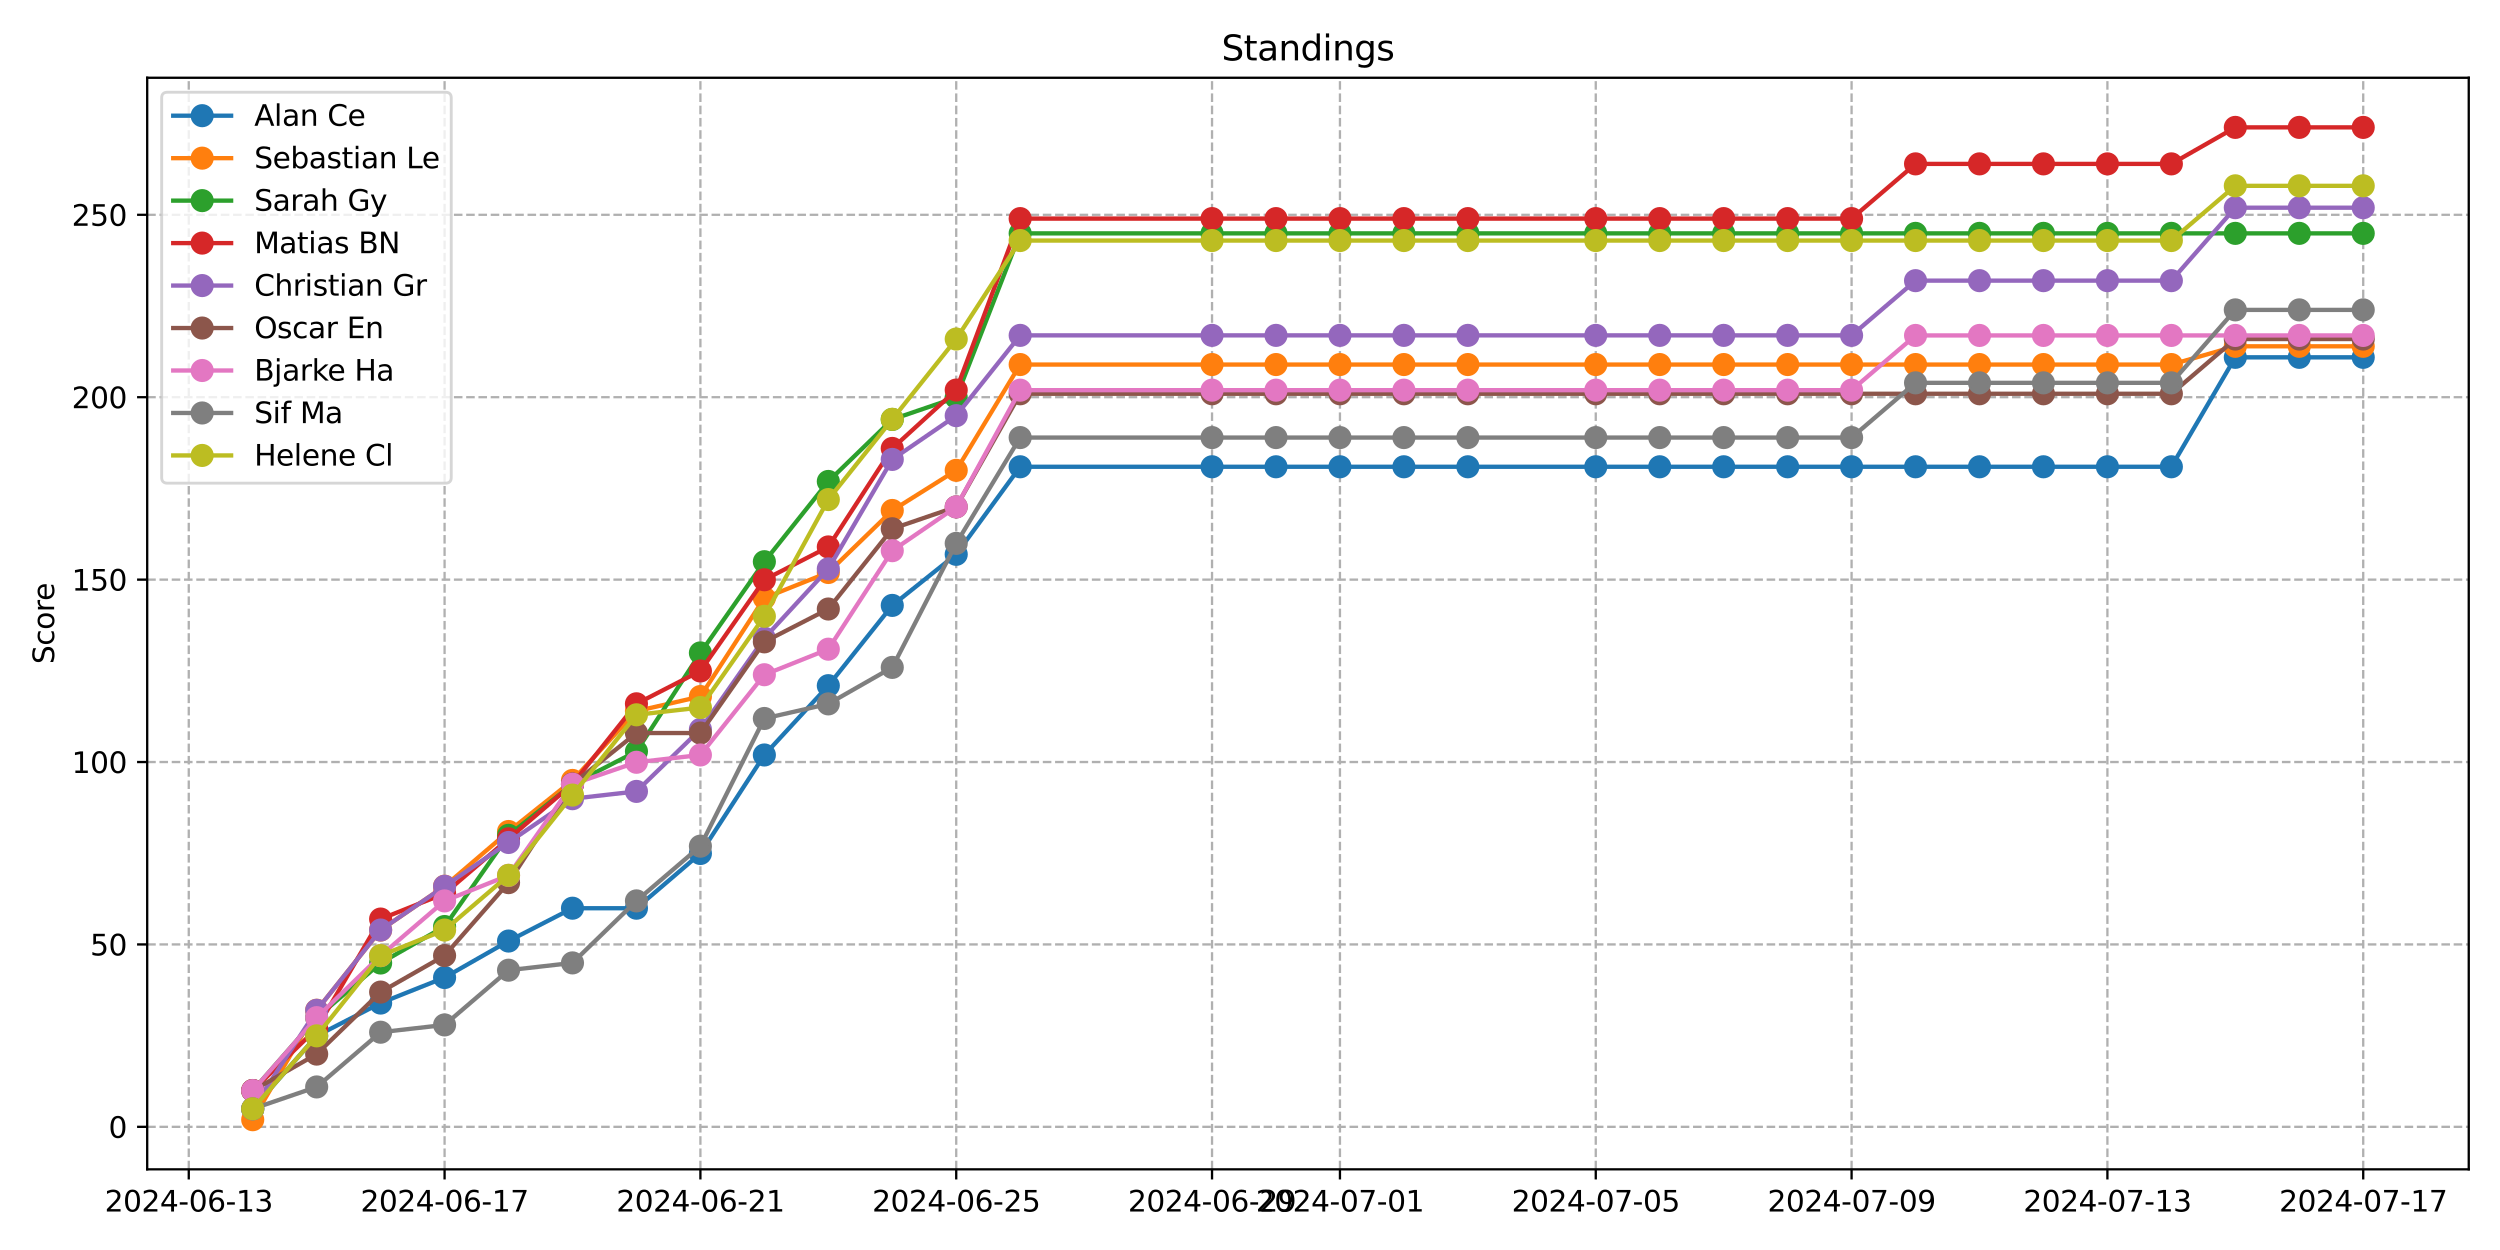 <?xml version="1.0" encoding="utf-8" standalone="no"?>
<!DOCTYPE svg PUBLIC "-//W3C//DTD SVG 1.1//EN"
  "http://www.w3.org/Graphics/SVG/1.1/DTD/svg11.dtd">
<svg xmlns:xlink="http://www.w3.org/1999/xlink" width="864pt" height="432pt" viewBox="0 0 864 432" xmlns="http://www.w3.org/2000/svg" version="1.1">
 <defs>
  <style type="text/css">*{stroke-linejoin: round; stroke-linecap: butt}</style>
 </defs>
 <g id="figure_1">
  <g id="patch_1">
   <path d="M 0 432 
L 864 432 
L 864 0 
L 0 0 
z
" style="fill: #ffffff"/>
  </g>
  <g id="axes_1">
   <g id="patch_2">
    <path d="M 50.87 404.12 
L 853.2 404.12 
L 853.2 26.88 
L 50.87 26.88 
z
" style="fill: #ffffff"/>
   </g>
   <g id="matplotlib.axis_1">
    <g id="xtick_1">
     <g id="line2d_1">
      <path d="M 65.237 404.12 
L 65.237 26.88 
" clip-path="url(#pbe05d5423a)" style="fill: none; stroke-dasharray: 2.96,1.28; stroke-dashoffset: 0; stroke: #b0b0b0; stroke-width: 0.8"/>
     </g>
     <g id="line2d_2">
      <defs>
       <path id="me978809445" d="M 0 0 
L 0 3.5 
" style="stroke: #000000; stroke-width: 0.8"/>
      </defs>
      <g>
       <use xlink:href="#me978809445" x="65.237" y="404.12" style="stroke: #000000; stroke-width: 0.8"/>
      </g>
     </g>
     <g id="text_1">
      <!-- 2024-06-13 -->
      <g transform="translate(36.179 418.718) scale(0.1 -0.1)">
       <defs>
        <path id="DejaVuSans-32" d="M 1228 531 
L 3431 531 
L 3431 0 
L 469 0 
L 469 531 
Q 828 903 1448 1529 
Q 2069 2156 2228 2338 
Q 2531 2678 2651 2914 
Q 2772 3150 2772 3378 
Q 2772 3750 2511 3984 
Q 2250 4219 1831 4219 
Q 1534 4219 1204 4116 
Q 875 4013 500 3803 
L 500 4441 
Q 881 4594 1212 4672 
Q 1544 4750 1819 4750 
Q 2544 4750 2975 4387 
Q 3406 4025 3406 3419 
Q 3406 3131 3298 2873 
Q 3191 2616 2906 2266 
Q 2828 2175 2409 1742 
Q 1991 1309 1228 531 
z
" transform="scale(0.016)"/>
        <path id="DejaVuSans-30" d="M 2034 4250 
Q 1547 4250 1301 3770 
Q 1056 3291 1056 2328 
Q 1056 1369 1301 889 
Q 1547 409 2034 409 
Q 2525 409 2770 889 
Q 3016 1369 3016 2328 
Q 3016 3291 2770 3770 
Q 2525 4250 2034 4250 
z
M 2034 4750 
Q 2819 4750 3233 4129 
Q 3647 3509 3647 2328 
Q 3647 1150 3233 529 
Q 2819 -91 2034 -91 
Q 1250 -91 836 529 
Q 422 1150 422 2328 
Q 422 3509 836 4129 
Q 1250 4750 2034 4750 
z
" transform="scale(0.016)"/>
        <path id="DejaVuSans-34" d="M 2419 4116 
L 825 1625 
L 2419 1625 
L 2419 4116 
z
M 2253 4666 
L 3047 4666 
L 3047 1625 
L 3713 1625 
L 3713 1100 
L 3047 1100 
L 3047 0 
L 2419 0 
L 2419 1100 
L 313 1100 
L 313 1709 
L 2253 4666 
z
" transform="scale(0.016)"/>
        <path id="DejaVuSans-2d" d="M 313 2009 
L 1997 2009 
L 1997 1497 
L 313 1497 
L 313 2009 
z
" transform="scale(0.016)"/>
        <path id="DejaVuSans-36" d="M 2113 2584 
Q 1688 2584 1439 2293 
Q 1191 2003 1191 1497 
Q 1191 994 1439 701 
Q 1688 409 2113 409 
Q 2538 409 2786 701 
Q 3034 994 3034 1497 
Q 3034 2003 2786 2293 
Q 2538 2584 2113 2584 
z
M 3366 4563 
L 3366 3988 
Q 3128 4100 2886 4159 
Q 2644 4219 2406 4219 
Q 1781 4219 1451 3797 
Q 1122 3375 1075 2522 
Q 1259 2794 1537 2939 
Q 1816 3084 2150 3084 
Q 2853 3084 3261 2657 
Q 3669 2231 3669 1497 
Q 3669 778 3244 343 
Q 2819 -91 2113 -91 
Q 1303 -91 875 529 
Q 447 1150 447 2328 
Q 447 3434 972 4092 
Q 1497 4750 2381 4750 
Q 2619 4750 2861 4703 
Q 3103 4656 3366 4563 
z
" transform="scale(0.016)"/>
        <path id="DejaVuSans-31" d="M 794 531 
L 1825 531 
L 1825 4091 
L 703 3866 
L 703 4441 
L 1819 4666 
L 2450 4666 
L 2450 531 
L 3481 531 
L 3481 0 
L 794 0 
L 794 531 
z
" transform="scale(0.016)"/>
        <path id="DejaVuSans-33" d="M 2597 2516 
Q 3050 2419 3304 2112 
Q 3559 1806 3559 1356 
Q 3559 666 3084 287 
Q 2609 -91 1734 -91 
Q 1441 -91 1130 -33 
Q 819 25 488 141 
L 488 750 
Q 750 597 1062 519 
Q 1375 441 1716 441 
Q 2309 441 2620 675 
Q 2931 909 2931 1356 
Q 2931 1769 2642 2001 
Q 2353 2234 1838 2234 
L 1294 2234 
L 1294 2753 
L 1863 2753 
Q 2328 2753 2575 2939 
Q 2822 3125 2822 3475 
Q 2822 3834 2567 4026 
Q 2313 4219 1838 4219 
Q 1578 4219 1281 4162 
Q 984 4106 628 3988 
L 628 4550 
Q 988 4650 1302 4700 
Q 1616 4750 1894 4750 
Q 2613 4750 3031 4423 
Q 3450 4097 3450 3541 
Q 3450 3153 3228 2886 
Q 3006 2619 2597 2516 
z
" transform="scale(0.016)"/>
       </defs>
       <use xlink:href="#DejaVuSans-32"/>
       <use xlink:href="#DejaVuSans-30" x="63.623"/>
       <use xlink:href="#DejaVuSans-32" x="127.246"/>
       <use xlink:href="#DejaVuSans-34" x="190.869"/>
       <use xlink:href="#DejaVuSans-2d" x="254.492"/>
       <use xlink:href="#DejaVuSans-30" x="290.576"/>
       <use xlink:href="#DejaVuSans-36" x="354.199"/>
       <use xlink:href="#DejaVuSans-2d" x="417.822"/>
       <use xlink:href="#DejaVuSans-31" x="453.906"/>
       <use xlink:href="#DejaVuSans-33" x="517.529"/>
      </g>
     </g>
    </g>
    <g id="xtick_2">
     <g id="line2d_3">
      <path d="M 153.648 404.12 
L 153.648 26.88 
" clip-path="url(#pbe05d5423a)" style="fill: none; stroke-dasharray: 2.96,1.28; stroke-dashoffset: 0; stroke: #b0b0b0; stroke-width: 0.8"/>
     </g>
     <g id="line2d_4">
      <g>
       <use xlink:href="#me978809445" x="153.648" y="404.12" style="stroke: #000000; stroke-width: 0.8"/>
      </g>
     </g>
     <g id="text_2">
      <!-- 2024-06-17 -->
      <g transform="translate(124.59 418.718) scale(0.1 -0.1)">
       <defs>
        <path id="DejaVuSans-37" d="M 525 4666 
L 3525 4666 
L 3525 4397 
L 1831 0 
L 1172 0 
L 2766 4134 
L 525 4134 
L 525 4666 
z
" transform="scale(0.016)"/>
       </defs>
       <use xlink:href="#DejaVuSans-32"/>
       <use xlink:href="#DejaVuSans-30" x="63.623"/>
       <use xlink:href="#DejaVuSans-32" x="127.246"/>
       <use xlink:href="#DejaVuSans-34" x="190.869"/>
       <use xlink:href="#DejaVuSans-2d" x="254.492"/>
       <use xlink:href="#DejaVuSans-30" x="290.576"/>
       <use xlink:href="#DejaVuSans-36" x="354.199"/>
       <use xlink:href="#DejaVuSans-2d" x="417.822"/>
       <use xlink:href="#DejaVuSans-31" x="453.906"/>
       <use xlink:href="#DejaVuSans-37" x="517.529"/>
      </g>
     </g>
    </g>
    <g id="xtick_3">
     <g id="line2d_5">
      <path d="M 242.059 404.12 
L 242.059 26.88 
" clip-path="url(#pbe05d5423a)" style="fill: none; stroke-dasharray: 2.96,1.28; stroke-dashoffset: 0; stroke: #b0b0b0; stroke-width: 0.8"/>
     </g>
     <g id="line2d_6">
      <g>
       <use xlink:href="#me978809445" x="242.059" y="404.12" style="stroke: #000000; stroke-width: 0.8"/>
      </g>
     </g>
     <g id="text_3">
      <!-- 2024-06-21 -->
      <g transform="translate(213.001 418.718) scale(0.1 -0.1)">
       <use xlink:href="#DejaVuSans-32"/>
       <use xlink:href="#DejaVuSans-30" x="63.623"/>
       <use xlink:href="#DejaVuSans-32" x="127.246"/>
       <use xlink:href="#DejaVuSans-34" x="190.869"/>
       <use xlink:href="#DejaVuSans-2d" x="254.492"/>
       <use xlink:href="#DejaVuSans-30" x="290.576"/>
       <use xlink:href="#DejaVuSans-36" x="354.199"/>
       <use xlink:href="#DejaVuSans-2d" x="417.822"/>
       <use xlink:href="#DejaVuSans-32" x="453.906"/>
       <use xlink:href="#DejaVuSans-31" x="517.529"/>
      </g>
     </g>
    </g>
    <g id="xtick_4">
     <g id="line2d_7">
      <path d="M 330.47 404.12 
L 330.47 26.88 
" clip-path="url(#pbe05d5423a)" style="fill: none; stroke-dasharray: 2.96,1.28; stroke-dashoffset: 0; stroke: #b0b0b0; stroke-width: 0.8"/>
     </g>
     <g id="line2d_8">
      <g>
       <use xlink:href="#me978809445" x="330.47" y="404.12" style="stroke: #000000; stroke-width: 0.8"/>
      </g>
     </g>
     <g id="text_4">
      <!-- 2024-06-25 -->
      <g transform="translate(301.412 418.718) scale(0.1 -0.1)">
       <defs>
        <path id="DejaVuSans-35" d="M 691 4666 
L 3169 4666 
L 3169 4134 
L 1269 4134 
L 1269 2991 
Q 1406 3038 1543 3061 
Q 1681 3084 1819 3084 
Q 2600 3084 3056 2656 
Q 3513 2228 3513 1497 
Q 3513 744 3044 326 
Q 2575 -91 1722 -91 
Q 1428 -91 1123 -41 
Q 819 9 494 109 
L 494 744 
Q 775 591 1075 516 
Q 1375 441 1709 441 
Q 2250 441 2565 725 
Q 2881 1009 2881 1497 
Q 2881 1984 2565 2268 
Q 2250 2553 1709 2553 
Q 1456 2553 1204 2497 
Q 953 2441 691 2322 
L 691 4666 
z
" transform="scale(0.016)"/>
       </defs>
       <use xlink:href="#DejaVuSans-32"/>
       <use xlink:href="#DejaVuSans-30" x="63.623"/>
       <use xlink:href="#DejaVuSans-32" x="127.246"/>
       <use xlink:href="#DejaVuSans-34" x="190.869"/>
       <use xlink:href="#DejaVuSans-2d" x="254.492"/>
       <use xlink:href="#DejaVuSans-30" x="290.576"/>
       <use xlink:href="#DejaVuSans-36" x="354.199"/>
       <use xlink:href="#DejaVuSans-2d" x="417.822"/>
       <use xlink:href="#DejaVuSans-32" x="453.906"/>
       <use xlink:href="#DejaVuSans-35" x="517.529"/>
      </g>
     </g>
    </g>
    <g id="xtick_5">
     <g id="line2d_9">
      <path d="M 418.881 404.12 
L 418.881 26.88 
" clip-path="url(#pbe05d5423a)" style="fill: none; stroke-dasharray: 2.96,1.28; stroke-dashoffset: 0; stroke: #b0b0b0; stroke-width: 0.8"/>
     </g>
     <g id="line2d_10">
      <g>
       <use xlink:href="#me978809445" x="418.881" y="404.12" style="stroke: #000000; stroke-width: 0.8"/>
      </g>
     </g>
     <g id="text_5">
      <!-- 2024-06-29 -->
      <g transform="translate(389.823 418.718) scale(0.1 -0.1)">
       <defs>
        <path id="DejaVuSans-39" d="M 703 97 
L 703 672 
Q 941 559 1184 500 
Q 1428 441 1663 441 
Q 2288 441 2617 861 
Q 2947 1281 2994 2138 
Q 2813 1869 2534 1725 
Q 2256 1581 1919 1581 
Q 1219 1581 811 2004 
Q 403 2428 403 3163 
Q 403 3881 828 4315 
Q 1253 4750 1959 4750 
Q 2769 4750 3195 4129 
Q 3622 3509 3622 2328 
Q 3622 1225 3098 567 
Q 2575 -91 1691 -91 
Q 1453 -91 1209 -44 
Q 966 3 703 97 
z
M 1959 2075 
Q 2384 2075 2632 2365 
Q 2881 2656 2881 3163 
Q 2881 3666 2632 3958 
Q 2384 4250 1959 4250 
Q 1534 4250 1286 3958 
Q 1038 3666 1038 3163 
Q 1038 2656 1286 2365 
Q 1534 2075 1959 2075 
z
" transform="scale(0.016)"/>
       </defs>
       <use xlink:href="#DejaVuSans-32"/>
       <use xlink:href="#DejaVuSans-30" x="63.623"/>
       <use xlink:href="#DejaVuSans-32" x="127.246"/>
       <use xlink:href="#DejaVuSans-34" x="190.869"/>
       <use xlink:href="#DejaVuSans-2d" x="254.492"/>
       <use xlink:href="#DejaVuSans-30" x="290.576"/>
       <use xlink:href="#DejaVuSans-36" x="354.199"/>
       <use xlink:href="#DejaVuSans-2d" x="417.822"/>
       <use xlink:href="#DejaVuSans-32" x="453.906"/>
       <use xlink:href="#DejaVuSans-39" x="517.529"/>
      </g>
     </g>
    </g>
    <g id="xtick_6">
     <g id="line2d_11">
      <path d="M 463.086 404.12 
L 463.086 26.88 
" clip-path="url(#pbe05d5423a)" style="fill: none; stroke-dasharray: 2.96,1.28; stroke-dashoffset: 0; stroke: #b0b0b0; stroke-width: 0.8"/>
     </g>
     <g id="line2d_12">
      <g>
       <use xlink:href="#me978809445" x="463.086" y="404.12" style="stroke: #000000; stroke-width: 0.8"/>
      </g>
     </g>
     <g id="text_6">
      <!-- 2024-07-01 -->
      <g transform="translate(434.029 418.718) scale(0.1 -0.1)">
       <use xlink:href="#DejaVuSans-32"/>
       <use xlink:href="#DejaVuSans-30" x="63.623"/>
       <use xlink:href="#DejaVuSans-32" x="127.246"/>
       <use xlink:href="#DejaVuSans-34" x="190.869"/>
       <use xlink:href="#DejaVuSans-2d" x="254.492"/>
       <use xlink:href="#DejaVuSans-30" x="290.576"/>
       <use xlink:href="#DejaVuSans-37" x="354.199"/>
       <use xlink:href="#DejaVuSans-2d" x="417.822"/>
       <use xlink:href="#DejaVuSans-30" x="453.906"/>
       <use xlink:href="#DejaVuSans-31" x="517.529"/>
      </g>
     </g>
    </g>
    <g id="xtick_7">
     <g id="line2d_13">
      <path d="M 551.497 404.12 
L 551.497 26.88 
" clip-path="url(#pbe05d5423a)" style="fill: none; stroke-dasharray: 2.96,1.28; stroke-dashoffset: 0; stroke: #b0b0b0; stroke-width: 0.8"/>
     </g>
     <g id="line2d_14">
      <g>
       <use xlink:href="#me978809445" x="551.497" y="404.12" style="stroke: #000000; stroke-width: 0.8"/>
      </g>
     </g>
     <g id="text_7">
      <!-- 2024-07-05 -->
      <g transform="translate(522.44 418.718) scale(0.1 -0.1)">
       <use xlink:href="#DejaVuSans-32"/>
       <use xlink:href="#DejaVuSans-30" x="63.623"/>
       <use xlink:href="#DejaVuSans-32" x="127.246"/>
       <use xlink:href="#DejaVuSans-34" x="190.869"/>
       <use xlink:href="#DejaVuSans-2d" x="254.492"/>
       <use xlink:href="#DejaVuSans-30" x="290.576"/>
       <use xlink:href="#DejaVuSans-37" x="354.199"/>
       <use xlink:href="#DejaVuSans-2d" x="417.822"/>
       <use xlink:href="#DejaVuSans-30" x="453.906"/>
       <use xlink:href="#DejaVuSans-35" x="517.529"/>
      </g>
     </g>
    </g>
    <g id="xtick_8">
     <g id="line2d_15">
      <path d="M 639.908 404.12 
L 639.908 26.88 
" clip-path="url(#pbe05d5423a)" style="fill: none; stroke-dasharray: 2.96,1.28; stroke-dashoffset: 0; stroke: #b0b0b0; stroke-width: 0.8"/>
     </g>
     <g id="line2d_16">
      <g>
       <use xlink:href="#me978809445" x="639.908" y="404.12" style="stroke: #000000; stroke-width: 0.8"/>
      </g>
     </g>
     <g id="text_8">
      <!-- 2024-07-09 -->
      <g transform="translate(610.851 418.718) scale(0.1 -0.1)">
       <use xlink:href="#DejaVuSans-32"/>
       <use xlink:href="#DejaVuSans-30" x="63.623"/>
       <use xlink:href="#DejaVuSans-32" x="127.246"/>
       <use xlink:href="#DejaVuSans-34" x="190.869"/>
       <use xlink:href="#DejaVuSans-2d" x="254.492"/>
       <use xlink:href="#DejaVuSans-30" x="290.576"/>
       <use xlink:href="#DejaVuSans-37" x="354.199"/>
       <use xlink:href="#DejaVuSans-2d" x="417.822"/>
       <use xlink:href="#DejaVuSans-30" x="453.906"/>
       <use xlink:href="#DejaVuSans-39" x="517.529"/>
      </g>
     </g>
    </g>
    <g id="xtick_9">
     <g id="line2d_17">
      <path d="M 728.319 404.12 
L 728.319 26.88 
" clip-path="url(#pbe05d5423a)" style="fill: none; stroke-dasharray: 2.96,1.28; stroke-dashoffset: 0; stroke: #b0b0b0; stroke-width: 0.8"/>
     </g>
     <g id="line2d_18">
      <g>
       <use xlink:href="#me978809445" x="728.319" y="404.12" style="stroke: #000000; stroke-width: 0.8"/>
      </g>
     </g>
     <g id="text_9">
      <!-- 2024-07-13 -->
      <g transform="translate(699.262 418.718) scale(0.1 -0.1)">
       <use xlink:href="#DejaVuSans-32"/>
       <use xlink:href="#DejaVuSans-30" x="63.623"/>
       <use xlink:href="#DejaVuSans-32" x="127.246"/>
       <use xlink:href="#DejaVuSans-34" x="190.869"/>
       <use xlink:href="#DejaVuSans-2d" x="254.492"/>
       <use xlink:href="#DejaVuSans-30" x="290.576"/>
       <use xlink:href="#DejaVuSans-37" x="354.199"/>
       <use xlink:href="#DejaVuSans-2d" x="417.822"/>
       <use xlink:href="#DejaVuSans-31" x="453.906"/>
       <use xlink:href="#DejaVuSans-33" x="517.529"/>
      </g>
     </g>
    </g>
    <g id="xtick_10">
     <g id="line2d_19">
      <path d="M 816.73 404.12 
L 816.73 26.88 
" clip-path="url(#pbe05d5423a)" style="fill: none; stroke-dasharray: 2.96,1.28; stroke-dashoffset: 0; stroke: #b0b0b0; stroke-width: 0.8"/>
     </g>
     <g id="line2d_20">
      <g>
       <use xlink:href="#me978809445" x="816.73" y="404.12" style="stroke: #000000; stroke-width: 0.8"/>
      </g>
     </g>
     <g id="text_10">
      <!-- 2024-07-17 -->
      <g transform="translate(787.673 418.718) scale(0.1 -0.1)">
       <use xlink:href="#DejaVuSans-32"/>
       <use xlink:href="#DejaVuSans-30" x="63.623"/>
       <use xlink:href="#DejaVuSans-32" x="127.246"/>
       <use xlink:href="#DejaVuSans-34" x="190.869"/>
       <use xlink:href="#DejaVuSans-2d" x="254.492"/>
       <use xlink:href="#DejaVuSans-30" x="290.576"/>
       <use xlink:href="#DejaVuSans-37" x="354.199"/>
       <use xlink:href="#DejaVuSans-2d" x="417.822"/>
       <use xlink:href="#DejaVuSans-31" x="453.906"/>
       <use xlink:href="#DejaVuSans-37" x="517.529"/>
      </g>
     </g>
    </g>
   </g>
   <g id="matplotlib.axis_2">
    <g id="ytick_1">
     <g id="line2d_21">
      <path d="M 50.87 389.436 
L 853.2 389.436 
" clip-path="url(#pbe05d5423a)" style="fill: none; stroke-dasharray: 2.96,1.28; stroke-dashoffset: 0; stroke: #b0b0b0; stroke-width: 0.8"/>
     </g>
     <g id="line2d_22">
      <defs>
       <path id="m25049ce333" d="M 0 0 
L -3.5 0 
" style="stroke: #000000; stroke-width: 0.8"/>
      </defs>
      <g>
       <use xlink:href="#m25049ce333" x="50.87" y="389.436" style="stroke: #000000; stroke-width: 0.8"/>
      </g>
     </g>
     <g id="text_11">
      <!-- 0 -->
      <g transform="translate(37.508 393.236) scale(0.1 -0.1)">
       <use xlink:href="#DejaVuSans-30"/>
      </g>
     </g>
    </g>
    <g id="ytick_2">
     <g id="line2d_23">
      <path d="M 50.87 326.396 
L 853.2 326.396 
" clip-path="url(#pbe05d5423a)" style="fill: none; stroke-dasharray: 2.96,1.28; stroke-dashoffset: 0; stroke: #b0b0b0; stroke-width: 0.8"/>
     </g>
     <g id="line2d_24">
      <g>
       <use xlink:href="#m25049ce333" x="50.87" y="326.396" style="stroke: #000000; stroke-width: 0.8"/>
      </g>
     </g>
     <g id="text_12">
      <!-- 50 -->
      <g transform="translate(31.145 330.195) scale(0.1 -0.1)">
       <use xlink:href="#DejaVuSans-35"/>
       <use xlink:href="#DejaVuSans-30" x="63.623"/>
      </g>
     </g>
    </g>
    <g id="ytick_3">
     <g id="line2d_25">
      <path d="M 50.87 263.356 
L 853.2 263.356 
" clip-path="url(#pbe05d5423a)" style="fill: none; stroke-dasharray: 2.96,1.28; stroke-dashoffset: 0; stroke: #b0b0b0; stroke-width: 0.8"/>
     </g>
     <g id="line2d_26">
      <g>
       <use xlink:href="#m25049ce333" x="50.87" y="263.356" style="stroke: #000000; stroke-width: 0.8"/>
      </g>
     </g>
     <g id="text_13">
      <!-- 100 -->
      <g transform="translate(24.782 267.155) scale(0.1 -0.1)">
       <use xlink:href="#DejaVuSans-31"/>
       <use xlink:href="#DejaVuSans-30" x="63.623"/>
       <use xlink:href="#DejaVuSans-30" x="127.246"/>
      </g>
     </g>
    </g>
    <g id="ytick_4">
     <g id="line2d_27">
      <path d="M 50.87 200.315 
L 853.2 200.315 
" clip-path="url(#pbe05d5423a)" style="fill: none; stroke-dasharray: 2.96,1.28; stroke-dashoffset: 0; stroke: #b0b0b0; stroke-width: 0.8"/>
     </g>
     <g id="line2d_28">
      <g>
       <use xlink:href="#m25049ce333" x="50.87" y="200.315" style="stroke: #000000; stroke-width: 0.8"/>
      </g>
     </g>
     <g id="text_14">
      <!-- 150 -->
      <g transform="translate(24.782 204.114) scale(0.1 -0.1)">
       <use xlink:href="#DejaVuSans-31"/>
       <use xlink:href="#DejaVuSans-35" x="63.623"/>
       <use xlink:href="#DejaVuSans-30" x="127.246"/>
      </g>
     </g>
    </g>
    <g id="ytick_5">
     <g id="line2d_29">
      <path d="M 50.87 137.275 
L 853.2 137.275 
" clip-path="url(#pbe05d5423a)" style="fill: none; stroke-dasharray: 2.96,1.28; stroke-dashoffset: 0; stroke: #b0b0b0; stroke-width: 0.8"/>
     </g>
     <g id="line2d_30">
      <g>
       <use xlink:href="#m25049ce333" x="50.87" y="137.275" style="stroke: #000000; stroke-width: 0.8"/>
      </g>
     </g>
     <g id="text_15">
      <!-- 200 -->
      <g transform="translate(24.782 141.074) scale(0.1 -0.1)">
       <use xlink:href="#DejaVuSans-32"/>
       <use xlink:href="#DejaVuSans-30" x="63.623"/>
       <use xlink:href="#DejaVuSans-30" x="127.246"/>
      </g>
     </g>
    </g>
    <g id="ytick_6">
     <g id="line2d_31">
      <path d="M 50.87 74.234 
L 853.2 74.234 
" clip-path="url(#pbe05d5423a)" style="fill: none; stroke-dasharray: 2.96,1.28; stroke-dashoffset: 0; stroke: #b0b0b0; stroke-width: 0.8"/>
     </g>
     <g id="line2d_32">
      <g>
       <use xlink:href="#m25049ce333" x="50.87" y="74.234" style="stroke: #000000; stroke-width: 0.8"/>
      </g>
     </g>
     <g id="text_16">
      <!-- 250 -->
      <g transform="translate(24.782 78.033) scale(0.1 -0.1)">
       <use xlink:href="#DejaVuSans-32"/>
       <use xlink:href="#DejaVuSans-35" x="63.623"/>
       <use xlink:href="#DejaVuSans-30" x="127.246"/>
      </g>
     </g>
    </g>
    <g id="text_17">
     <!-- Score -->
     <g transform="translate(18.703 229.502) rotate(-90) scale(0.1 -0.1)">
      <defs>
       <path id="DejaVuSans-53" d="M 3425 4513 
L 3425 3897 
Q 3066 4069 2747 4153 
Q 2428 4238 2131 4238 
Q 1616 4238 1336 4038 
Q 1056 3838 1056 3469 
Q 1056 3159 1242 3001 
Q 1428 2844 1947 2747 
L 2328 2669 
Q 3034 2534 3370 2195 
Q 3706 1856 3706 1288 
Q 3706 609 3251 259 
Q 2797 -91 1919 -91 
Q 1588 -91 1214 -16 
Q 841 59 441 206 
L 441 856 
Q 825 641 1194 531 
Q 1563 422 1919 422 
Q 2459 422 2753 634 
Q 3047 847 3047 1241 
Q 3047 1584 2836 1778 
Q 2625 1972 2144 2069 
L 1759 2144 
Q 1053 2284 737 2584 
Q 422 2884 422 3419 
Q 422 4038 858 4394 
Q 1294 4750 2059 4750 
Q 2388 4750 2728 4690 
Q 3069 4631 3425 4513 
z
" transform="scale(0.016)"/>
       <path id="DejaVuSans-63" d="M 3122 3366 
L 3122 2828 
Q 2878 2963 2633 3030 
Q 2388 3097 2138 3097 
Q 1578 3097 1268 2742 
Q 959 2388 959 1747 
Q 959 1106 1268 751 
Q 1578 397 2138 397 
Q 2388 397 2633 464 
Q 2878 531 3122 666 
L 3122 134 
Q 2881 22 2623 -34 
Q 2366 -91 2075 -91 
Q 1284 -91 818 406 
Q 353 903 353 1747 
Q 353 2603 823 3093 
Q 1294 3584 2113 3584 
Q 2378 3584 2631 3529 
Q 2884 3475 3122 3366 
z
" transform="scale(0.016)"/>
       <path id="DejaVuSans-6f" d="M 1959 3097 
Q 1497 3097 1228 2736 
Q 959 2375 959 1747 
Q 959 1119 1226 758 
Q 1494 397 1959 397 
Q 2419 397 2687 759 
Q 2956 1122 2956 1747 
Q 2956 2369 2687 2733 
Q 2419 3097 1959 3097 
z
M 1959 3584 
Q 2709 3584 3137 3096 
Q 3566 2609 3566 1747 
Q 3566 888 3137 398 
Q 2709 -91 1959 -91 
Q 1206 -91 779 398 
Q 353 888 353 1747 
Q 353 2609 779 3096 
Q 1206 3584 1959 3584 
z
" transform="scale(0.016)"/>
       <path id="DejaVuSans-72" d="M 2631 2963 
Q 2534 3019 2420 3045 
Q 2306 3072 2169 3072 
Q 1681 3072 1420 2755 
Q 1159 2438 1159 1844 
L 1159 0 
L 581 0 
L 581 3500 
L 1159 3500 
L 1159 2956 
Q 1341 3275 1631 3429 
Q 1922 3584 2338 3584 
Q 2397 3584 2469 3576 
Q 2541 3569 2628 3553 
L 2631 2963 
z
" transform="scale(0.016)"/>
       <path id="DejaVuSans-65" d="M 3597 1894 
L 3597 1613 
L 953 1613 
Q 991 1019 1311 708 
Q 1631 397 2203 397 
Q 2534 397 2845 478 
Q 3156 559 3463 722 
L 3463 178 
Q 3153 47 2828 -22 
Q 2503 -91 2169 -91 
Q 1331 -91 842 396 
Q 353 884 353 1716 
Q 353 2575 817 3079 
Q 1281 3584 2069 3584 
Q 2775 3584 3186 3129 
Q 3597 2675 3597 1894 
z
M 3022 2063 
Q 3016 2534 2758 2815 
Q 2500 3097 2075 3097 
Q 1594 3097 1305 2825 
Q 1016 2553 972 2059 
L 3022 2063 
z
" transform="scale(0.016)"/>
      </defs>
      <use xlink:href="#DejaVuSans-53"/>
      <use xlink:href="#DejaVuSans-63" x="63.477"/>
      <use xlink:href="#DejaVuSans-6f" x="118.457"/>
      <use xlink:href="#DejaVuSans-72" x="179.639"/>
      <use xlink:href="#DejaVuSans-65" x="218.502"/>
     </g>
    </g>
   </g>
   <g id="line2d_33">
    <path d="M 87.34 383.22 
L 109.442 358.004 
L 131.545 346.657 
L 153.648 337.831 
L 175.751 325.223 
L 197.853 313.876 
L 219.956 313.876 
L 242.059 294.964 
L 264.162 260.922 
L 286.264 236.966 
L 308.367 209.229 
L 330.47 191.577 
L 352.573 161.318 
L 418.881 161.318 
L 440.984 161.318 
L 463.086 161.318 
L 485.189 161.318 
L 507.292 161.318 
L 551.497 161.318 
L 573.6 161.318 
L 595.703 161.318 
L 617.806 161.318 
L 639.908 161.318 
L 662.011 161.318 
L 684.114 161.318 
L 706.217 161.318 
L 728.319 161.318 
L 750.422 161.318 
L 772.525 123.494 
L 794.628 123.494 
L 816.73 123.494 
" clip-path="url(#pbe05d5423a)" style="fill: none; stroke: #1f77b4; stroke-width: 1.5; stroke-linecap: square"/>
    <defs>
     <path id="mec0e676c56" d="M 0 3.5 
C 0.928 3.5 1.819 3.131 2.475 2.475 
C 3.131 1.819 3.5 0.928 3.5 0 
C 3.5 -0.928 3.131 -1.819 2.475 -2.475 
C 1.819 -3.131 0.928 -3.5 0 -3.5 
C -0.928 -3.5 -1.819 -3.131 -2.475 -2.475 
C -3.131 -1.819 -3.5 -0.928 -3.5 0 
C -3.5 0.928 -3.131 1.819 -2.475 2.475 
C -1.819 3.131 -0.928 3.5 0 3.5 
z
" style="stroke: #1f77b4"/>
    </defs>
    <g clip-path="url(#pbe05d5423a)">
     <use xlink:href="#mec0e676c56" x="87.34" y="383.22" style="fill: #1f77b4; stroke: #1f77b4"/>
     <use xlink:href="#mec0e676c56" x="109.442" y="358.004" style="fill: #1f77b4; stroke: #1f77b4"/>
     <use xlink:href="#mec0e676c56" x="131.545" y="346.657" style="fill: #1f77b4; stroke: #1f77b4"/>
     <use xlink:href="#mec0e676c56" x="153.648" y="337.831" style="fill: #1f77b4; stroke: #1f77b4"/>
     <use xlink:href="#mec0e676c56" x="175.751" y="325.223" style="fill: #1f77b4; stroke: #1f77b4"/>
     <use xlink:href="#mec0e676c56" x="197.853" y="313.876" style="fill: #1f77b4; stroke: #1f77b4"/>
     <use xlink:href="#mec0e676c56" x="219.956" y="313.876" style="fill: #1f77b4; stroke: #1f77b4"/>
     <use xlink:href="#mec0e676c56" x="242.059" y="294.964" style="fill: #1f77b4; stroke: #1f77b4"/>
     <use xlink:href="#mec0e676c56" x="264.162" y="260.922" style="fill: #1f77b4; stroke: #1f77b4"/>
     <use xlink:href="#mec0e676c56" x="286.264" y="236.966" style="fill: #1f77b4; stroke: #1f77b4"/>
     <use xlink:href="#mec0e676c56" x="308.367" y="209.229" style="fill: #1f77b4; stroke: #1f77b4"/>
     <use xlink:href="#mec0e676c56" x="330.47" y="191.577" style="fill: #1f77b4; stroke: #1f77b4"/>
     <use xlink:href="#mec0e676c56" x="352.573" y="161.318" style="fill: #1f77b4; stroke: #1f77b4"/>
     <use xlink:href="#mec0e676c56" x="418.881" y="161.318" style="fill: #1f77b4; stroke: #1f77b4"/>
     <use xlink:href="#mec0e676c56" x="440.984" y="161.318" style="fill: #1f77b4; stroke: #1f77b4"/>
     <use xlink:href="#mec0e676c56" x="463.086" y="161.318" style="fill: #1f77b4; stroke: #1f77b4"/>
     <use xlink:href="#mec0e676c56" x="485.189" y="161.318" style="fill: #1f77b4; stroke: #1f77b4"/>
     <use xlink:href="#mec0e676c56" x="507.292" y="161.318" style="fill: #1f77b4; stroke: #1f77b4"/>
     <use xlink:href="#mec0e676c56" x="551.497" y="161.318" style="fill: #1f77b4; stroke: #1f77b4"/>
     <use xlink:href="#mec0e676c56" x="573.6" y="161.318" style="fill: #1f77b4; stroke: #1f77b4"/>
     <use xlink:href="#mec0e676c56" x="595.703" y="161.318" style="fill: #1f77b4; stroke: #1f77b4"/>
     <use xlink:href="#mec0e676c56" x="617.806" y="161.318" style="fill: #1f77b4; stroke: #1f77b4"/>
     <use xlink:href="#mec0e676c56" x="639.908" y="161.318" style="fill: #1f77b4; stroke: #1f77b4"/>
     <use xlink:href="#mec0e676c56" x="662.011" y="161.318" style="fill: #1f77b4; stroke: #1f77b4"/>
     <use xlink:href="#mec0e676c56" x="684.114" y="161.318" style="fill: #1f77b4; stroke: #1f77b4"/>
     <use xlink:href="#mec0e676c56" x="706.217" y="161.318" style="fill: #1f77b4; stroke: #1f77b4"/>
     <use xlink:href="#mec0e676c56" x="728.319" y="161.318" style="fill: #1f77b4; stroke: #1f77b4"/>
     <use xlink:href="#mec0e676c56" x="750.422" y="161.318" style="fill: #1f77b4; stroke: #1f77b4"/>
     <use xlink:href="#mec0e676c56" x="772.525" y="123.494" style="fill: #1f77b4; stroke: #1f77b4"/>
     <use xlink:href="#mec0e676c56" x="794.628" y="123.494" style="fill: #1f77b4; stroke: #1f77b4"/>
     <use xlink:href="#mec0e676c56" x="816.73" y="123.494" style="fill: #1f77b4; stroke: #1f77b4"/>
    </g>
   </g>
   <g id="line2d_34">
    <path d="M 87.34 386.973 
L 109.442 349.148 
L 131.545 321.411 
L 153.648 306.281 
L 175.751 287.369 
L 197.853 269.717 
L 219.956 245.762 
L 242.059 240.719 
L 264.162 206.677 
L 286.264 197.851 
L 308.367 176.418 
L 330.47 162.549 
L 352.573 125.985 
L 418.881 125.985 
L 440.984 125.985 
L 463.086 125.985 
L 485.189 125.985 
L 507.292 125.985 
L 551.497 125.985 
L 573.6 125.985 
L 595.703 125.985 
L 617.806 125.985 
L 639.908 125.985 
L 662.011 125.985 
L 684.114 125.985 
L 706.217 125.985 
L 728.319 125.985 
L 750.422 125.985 
L 772.525 119.681 
L 794.628 119.681 
L 816.73 119.681 
" clip-path="url(#pbe05d5423a)" style="fill: none; stroke: #ff7f0e; stroke-width: 1.5; stroke-linecap: square"/>
    <defs>
     <path id="m7ad536bb48" d="M 0 3.5 
C 0.928 3.5 1.819 3.131 2.475 2.475 
C 3.131 1.819 3.5 0.928 3.5 0 
C 3.5 -0.928 3.131 -1.819 2.475 -2.475 
C 1.819 -3.131 0.928 -3.5 0 -3.5 
C -0.928 -3.5 -1.819 -3.131 -2.475 -2.475 
C -3.131 -1.819 -3.5 -0.928 -3.5 0 
C -3.5 0.928 -3.131 1.819 -2.475 2.475 
C -1.819 3.131 -0.928 3.5 0 3.5 
z
" style="stroke: #ff7f0e"/>
    </defs>
    <g clip-path="url(#pbe05d5423a)">
     <use xlink:href="#m7ad536bb48" x="87.34" y="386.973" style="fill: #ff7f0e; stroke: #ff7f0e"/>
     <use xlink:href="#m7ad536bb48" x="109.442" y="349.148" style="fill: #ff7f0e; stroke: #ff7f0e"/>
     <use xlink:href="#m7ad536bb48" x="131.545" y="321.411" style="fill: #ff7f0e; stroke: #ff7f0e"/>
     <use xlink:href="#m7ad536bb48" x="153.648" y="306.281" style="fill: #ff7f0e; stroke: #ff7f0e"/>
     <use xlink:href="#m7ad536bb48" x="175.751" y="287.369" style="fill: #ff7f0e; stroke: #ff7f0e"/>
     <use xlink:href="#m7ad536bb48" x="197.853" y="269.717" style="fill: #ff7f0e; stroke: #ff7f0e"/>
     <use xlink:href="#m7ad536bb48" x="219.956" y="245.762" style="fill: #ff7f0e; stroke: #ff7f0e"/>
     <use xlink:href="#m7ad536bb48" x="242.059" y="240.719" style="fill: #ff7f0e; stroke: #ff7f0e"/>
     <use xlink:href="#m7ad536bb48" x="264.162" y="206.677" style="fill: #ff7f0e; stroke: #ff7f0e"/>
     <use xlink:href="#m7ad536bb48" x="286.264" y="197.851" style="fill: #ff7f0e; stroke: #ff7f0e"/>
     <use xlink:href="#m7ad536bb48" x="308.367" y="176.418" style="fill: #ff7f0e; stroke: #ff7f0e"/>
     <use xlink:href="#m7ad536bb48" x="330.47" y="162.549" style="fill: #ff7f0e; stroke: #ff7f0e"/>
     <use xlink:href="#m7ad536bb48" x="352.573" y="125.985" style="fill: #ff7f0e; stroke: #ff7f0e"/>
     <use xlink:href="#m7ad536bb48" x="418.881" y="125.985" style="fill: #ff7f0e; stroke: #ff7f0e"/>
     <use xlink:href="#m7ad536bb48" x="440.984" y="125.985" style="fill: #ff7f0e; stroke: #ff7f0e"/>
     <use xlink:href="#m7ad536bb48" x="463.086" y="125.985" style="fill: #ff7f0e; stroke: #ff7f0e"/>
     <use xlink:href="#m7ad536bb48" x="485.189" y="125.985" style="fill: #ff7f0e; stroke: #ff7f0e"/>
     <use xlink:href="#m7ad536bb48" x="507.292" y="125.985" style="fill: #ff7f0e; stroke: #ff7f0e"/>
     <use xlink:href="#m7ad536bb48" x="551.497" y="125.985" style="fill: #ff7f0e; stroke: #ff7f0e"/>
     <use xlink:href="#m7ad536bb48" x="573.6" y="125.985" style="fill: #ff7f0e; stroke: #ff7f0e"/>
     <use xlink:href="#m7ad536bb48" x="595.703" y="125.985" style="fill: #ff7f0e; stroke: #ff7f0e"/>
     <use xlink:href="#m7ad536bb48" x="617.806" y="125.985" style="fill: #ff7f0e; stroke: #ff7f0e"/>
     <use xlink:href="#m7ad536bb48" x="639.908" y="125.985" style="fill: #ff7f0e; stroke: #ff7f0e"/>
     <use xlink:href="#m7ad536bb48" x="662.011" y="125.985" style="fill: #ff7f0e; stroke: #ff7f0e"/>
     <use xlink:href="#m7ad536bb48" x="684.114" y="125.985" style="fill: #ff7f0e; stroke: #ff7f0e"/>
     <use xlink:href="#m7ad536bb48" x="706.217" y="125.985" style="fill: #ff7f0e; stroke: #ff7f0e"/>
     <use xlink:href="#m7ad536bb48" x="728.319" y="125.985" style="fill: #ff7f0e; stroke: #ff7f0e"/>
     <use xlink:href="#m7ad536bb48" x="750.422" y="125.985" style="fill: #ff7f0e; stroke: #ff7f0e"/>
     <use xlink:href="#m7ad536bb48" x="772.525" y="119.681" style="fill: #ff7f0e; stroke: #ff7f0e"/>
     <use xlink:href="#m7ad536bb48" x="794.628" y="119.681" style="fill: #ff7f0e; stroke: #ff7f0e"/>
     <use xlink:href="#m7ad536bb48" x="816.73" y="119.681" style="fill: #ff7f0e; stroke: #ff7f0e"/>
    </g>
   </g>
   <g id="line2d_35">
    <path d="M 87.34 376.942 
L 109.442 351.726 
L 131.545 332.814 
L 153.648 320.206 
L 175.751 288.686 
L 197.853 271.034 
L 219.956 259.687 
L 242.059 225.645 
L 264.162 194.125 
L 286.264 166.387 
L 308.367 144.953 
L 330.47 137.389 
L 352.573 80.652 
L 418.881 80.652 
L 440.984 80.652 
L 463.086 80.652 
L 485.189 80.652 
L 507.292 80.652 
L 551.497 80.652 
L 573.6 80.652 
L 595.703 80.652 
L 617.806 80.652 
L 639.908 80.652 
L 662.011 80.652 
L 684.114 80.652 
L 706.217 80.652 
L 728.319 80.652 
L 750.422 80.652 
L 772.525 80.652 
L 794.628 80.652 
L 816.73 80.652 
" clip-path="url(#pbe05d5423a)" style="fill: none; stroke: #2ca02c; stroke-width: 1.5; stroke-linecap: square"/>
    <defs>
     <path id="m757cdf451f" d="M 0 3.5 
C 0.928 3.5 1.819 3.131 2.475 2.475 
C 3.131 1.819 3.5 0.928 3.5 0 
C 3.5 -0.928 3.131 -1.819 2.475 -2.475 
C 1.819 -3.131 0.928 -3.5 0 -3.5 
C -0.928 -3.5 -1.819 -3.131 -2.475 -2.475 
C -3.131 -1.819 -3.5 -0.928 -3.5 0 
C -3.5 0.928 -3.131 1.819 -2.475 2.475 
C -1.819 3.131 -0.928 3.5 0 3.5 
z
" style="stroke: #2ca02c"/>
    </defs>
    <g clip-path="url(#pbe05d5423a)">
     <use xlink:href="#m757cdf451f" x="87.34" y="376.942" style="fill: #2ca02c; stroke: #2ca02c"/>
     <use xlink:href="#m757cdf451f" x="109.442" y="351.726" style="fill: #2ca02c; stroke: #2ca02c"/>
     <use xlink:href="#m757cdf451f" x="131.545" y="332.814" style="fill: #2ca02c; stroke: #2ca02c"/>
     <use xlink:href="#m757cdf451f" x="153.648" y="320.206" style="fill: #2ca02c; stroke: #2ca02c"/>
     <use xlink:href="#m757cdf451f" x="175.751" y="288.686" style="fill: #2ca02c; stroke: #2ca02c"/>
     <use xlink:href="#m757cdf451f" x="197.853" y="271.034" style="fill: #2ca02c; stroke: #2ca02c"/>
     <use xlink:href="#m757cdf451f" x="219.956" y="259.687" style="fill: #2ca02c; stroke: #2ca02c"/>
     <use xlink:href="#m757cdf451f" x="242.059" y="225.645" style="fill: #2ca02c; stroke: #2ca02c"/>
     <use xlink:href="#m757cdf451f" x="264.162" y="194.125" style="fill: #2ca02c; stroke: #2ca02c"/>
     <use xlink:href="#m757cdf451f" x="286.264" y="166.387" style="fill: #2ca02c; stroke: #2ca02c"/>
     <use xlink:href="#m757cdf451f" x="308.367" y="144.953" style="fill: #2ca02c; stroke: #2ca02c"/>
     <use xlink:href="#m757cdf451f" x="330.47" y="137.389" style="fill: #2ca02c; stroke: #2ca02c"/>
     <use xlink:href="#m757cdf451f" x="352.573" y="80.652" style="fill: #2ca02c; stroke: #2ca02c"/>
     <use xlink:href="#m757cdf451f" x="418.881" y="80.652" style="fill: #2ca02c; stroke: #2ca02c"/>
     <use xlink:href="#m757cdf451f" x="440.984" y="80.652" style="fill: #2ca02c; stroke: #2ca02c"/>
     <use xlink:href="#m757cdf451f" x="463.086" y="80.652" style="fill: #2ca02c; stroke: #2ca02c"/>
     <use xlink:href="#m757cdf451f" x="485.189" y="80.652" style="fill: #2ca02c; stroke: #2ca02c"/>
     <use xlink:href="#m757cdf451f" x="507.292" y="80.652" style="fill: #2ca02c; stroke: #2ca02c"/>
     <use xlink:href="#m757cdf451f" x="551.497" y="80.652" style="fill: #2ca02c; stroke: #2ca02c"/>
     <use xlink:href="#m757cdf451f" x="573.6" y="80.652" style="fill: #2ca02c; stroke: #2ca02c"/>
     <use xlink:href="#m757cdf451f" x="595.703" y="80.652" style="fill: #2ca02c; stroke: #2ca02c"/>
     <use xlink:href="#m757cdf451f" x="617.806" y="80.652" style="fill: #2ca02c; stroke: #2ca02c"/>
     <use xlink:href="#m757cdf451f" x="639.908" y="80.652" style="fill: #2ca02c; stroke: #2ca02c"/>
     <use xlink:href="#m757cdf451f" x="662.011" y="80.652" style="fill: #2ca02c; stroke: #2ca02c"/>
     <use xlink:href="#m757cdf451f" x="684.114" y="80.652" style="fill: #2ca02c; stroke: #2ca02c"/>
     <use xlink:href="#m757cdf451f" x="706.217" y="80.652" style="fill: #2ca02c; stroke: #2ca02c"/>
     <use xlink:href="#m757cdf451f" x="728.319" y="80.652" style="fill: #2ca02c; stroke: #2ca02c"/>
     <use xlink:href="#m757cdf451f" x="750.422" y="80.652" style="fill: #2ca02c; stroke: #2ca02c"/>
     <use xlink:href="#m757cdf451f" x="772.525" y="80.652" style="fill: #2ca02c; stroke: #2ca02c"/>
     <use xlink:href="#m757cdf451f" x="794.628" y="80.652" style="fill: #2ca02c; stroke: #2ca02c"/>
     <use xlink:href="#m757cdf451f" x="816.73" y="80.652" style="fill: #2ca02c; stroke: #2ca02c"/>
    </g>
   </g>
   <g id="line2d_36">
    <path d="M 87.34 376.881 
L 109.442 355.447 
L 131.545 317.623 
L 153.648 308.797 
L 175.751 289.885 
L 197.853 270.973 
L 219.956 243.235 
L 242.059 231.888 
L 264.162 200.368 
L 286.264 189.02 
L 308.367 154.978 
L 330.47 134.806 
L 352.573 75.547 
L 418.881 75.547 
L 440.984 75.547 
L 463.086 75.547 
L 485.189 75.547 
L 507.292 75.547 
L 551.497 75.547 
L 573.6 75.547 
L 595.703 75.547 
L 617.806 75.547 
L 639.908 75.547 
L 662.011 56.635 
L 684.114 56.635 
L 706.217 56.635 
L 728.319 56.635 
L 750.422 56.635 
L 772.525 44.027 
L 794.628 44.027 
L 816.73 44.027 
" clip-path="url(#pbe05d5423a)" style="fill: none; stroke: #d62728; stroke-width: 1.5; stroke-linecap: square"/>
    <defs>
     <path id="m7191701caa" d="M 0 3.5 
C 0.928 3.5 1.819 3.131 2.475 2.475 
C 3.131 1.819 3.5 0.928 3.5 0 
C 3.5 -0.928 3.131 -1.819 2.475 -2.475 
C 1.819 -3.131 0.928 -3.5 0 -3.5 
C -0.928 -3.5 -1.819 -3.131 -2.475 -2.475 
C -3.131 -1.819 -3.5 -0.928 -3.5 0 
C -3.5 0.928 -3.131 1.819 -2.475 2.475 
C -1.819 3.131 -0.928 3.5 0 3.5 
z
" style="stroke: #d62728"/>
    </defs>
    <g clip-path="url(#pbe05d5423a)">
     <use xlink:href="#m7191701caa" x="87.34" y="376.881" style="fill: #d62728; stroke: #d62728"/>
     <use xlink:href="#m7191701caa" x="109.442" y="355.447" style="fill: #d62728; stroke: #d62728"/>
     <use xlink:href="#m7191701caa" x="131.545" y="317.623" style="fill: #d62728; stroke: #d62728"/>
     <use xlink:href="#m7191701caa" x="153.648" y="308.797" style="fill: #d62728; stroke: #d62728"/>
     <use xlink:href="#m7191701caa" x="175.751" y="289.885" style="fill: #d62728; stroke: #d62728"/>
     <use xlink:href="#m7191701caa" x="197.853" y="270.973" style="fill: #d62728; stroke: #d62728"/>
     <use xlink:href="#m7191701caa" x="219.956" y="243.235" style="fill: #d62728; stroke: #d62728"/>
     <use xlink:href="#m7191701caa" x="242.059" y="231.888" style="fill: #d62728; stroke: #d62728"/>
     <use xlink:href="#m7191701caa" x="264.162" y="200.368" style="fill: #d62728; stroke: #d62728"/>
     <use xlink:href="#m7191701caa" x="286.264" y="189.02" style="fill: #d62728; stroke: #d62728"/>
     <use xlink:href="#m7191701caa" x="308.367" y="154.978" style="fill: #d62728; stroke: #d62728"/>
     <use xlink:href="#m7191701caa" x="330.47" y="134.806" style="fill: #d62728; stroke: #d62728"/>
     <use xlink:href="#m7191701caa" x="352.573" y="75.547" style="fill: #d62728; stroke: #d62728"/>
     <use xlink:href="#m7191701caa" x="418.881" y="75.547" style="fill: #d62728; stroke: #d62728"/>
     <use xlink:href="#m7191701caa" x="440.984" y="75.547" style="fill: #d62728; stroke: #d62728"/>
     <use xlink:href="#m7191701caa" x="463.086" y="75.547" style="fill: #d62728; stroke: #d62728"/>
     <use xlink:href="#m7191701caa" x="485.189" y="75.547" style="fill: #d62728; stroke: #d62728"/>
     <use xlink:href="#m7191701caa" x="507.292" y="75.547" style="fill: #d62728; stroke: #d62728"/>
     <use xlink:href="#m7191701caa" x="551.497" y="75.547" style="fill: #d62728; stroke: #d62728"/>
     <use xlink:href="#m7191701caa" x="573.6" y="75.547" style="fill: #d62728; stroke: #d62728"/>
     <use xlink:href="#m7191701caa" x="595.703" y="75.547" style="fill: #d62728; stroke: #d62728"/>
     <use xlink:href="#m7191701caa" x="617.806" y="75.547" style="fill: #d62728; stroke: #d62728"/>
     <use xlink:href="#m7191701caa" x="639.908" y="75.547" style="fill: #d62728; stroke: #d62728"/>
     <use xlink:href="#m7191701caa" x="662.011" y="56.635" style="fill: #d62728; stroke: #d62728"/>
     <use xlink:href="#m7191701caa" x="684.114" y="56.635" style="fill: #d62728; stroke: #d62728"/>
     <use xlink:href="#m7191701caa" x="706.217" y="56.635" style="fill: #d62728; stroke: #d62728"/>
     <use xlink:href="#m7191701caa" x="728.319" y="56.635" style="fill: #d62728; stroke: #d62728"/>
     <use xlink:href="#m7191701caa" x="750.422" y="56.635" style="fill: #d62728; stroke: #d62728"/>
     <use xlink:href="#m7191701caa" x="772.525" y="44.027" style="fill: #d62728; stroke: #d62728"/>
     <use xlink:href="#m7191701caa" x="794.628" y="44.027" style="fill: #d62728; stroke: #d62728"/>
     <use xlink:href="#m7191701caa" x="816.73" y="44.027" style="fill: #d62728; stroke: #d62728"/>
    </g>
   </g>
   <g id="line2d_37">
    <path d="M 87.34 383.199 
L 109.442 349.158 
L 131.545 321.42 
L 153.648 306.29 
L 175.751 291.16 
L 197.853 276.031 
L 219.956 273.509 
L 242.059 252.075 
L 264.162 220.555 
L 286.264 196.6 
L 308.367 158.775 
L 330.47 143.646 
L 352.573 115.908 
L 418.881 115.908 
L 440.984 115.908 
L 463.086 115.908 
L 485.189 115.908 
L 507.292 115.908 
L 551.497 115.908 
L 573.6 115.908 
L 595.703 115.908 
L 617.806 115.908 
L 639.908 115.908 
L 662.011 96.996 
L 684.114 96.996 
L 706.217 96.996 
L 728.319 96.996 
L 750.422 96.996 
L 772.525 71.78 
L 794.628 71.78 
L 816.73 71.78 
" clip-path="url(#pbe05d5423a)" style="fill: none; stroke: #9467bd; stroke-width: 1.5; stroke-linecap: square"/>
    <defs>
     <path id="m332a68e078" d="M 0 3.5 
C 0.928 3.5 1.819 3.131 2.475 2.475 
C 3.131 1.819 3.5 0.928 3.5 0 
C 3.5 -0.928 3.131 -1.819 2.475 -2.475 
C 1.819 -3.131 0.928 -3.5 0 -3.5 
C -0.928 -3.5 -1.819 -3.131 -2.475 -2.475 
C -3.131 -1.819 -3.5 -0.928 -3.5 0 
C -3.5 0.928 -3.131 1.819 -2.475 2.475 
C -1.819 3.131 -0.928 3.5 0 3.5 
z
" style="stroke: #9467bd"/>
    </defs>
    <g clip-path="url(#pbe05d5423a)">
     <use xlink:href="#m332a68e078" x="87.34" y="383.199" style="fill: #9467bd; stroke: #9467bd"/>
     <use xlink:href="#m332a68e078" x="109.442" y="349.158" style="fill: #9467bd; stroke: #9467bd"/>
     <use xlink:href="#m332a68e078" x="131.545" y="321.42" style="fill: #9467bd; stroke: #9467bd"/>
     <use xlink:href="#m332a68e078" x="153.648" y="306.29" style="fill: #9467bd; stroke: #9467bd"/>
     <use xlink:href="#m332a68e078" x="175.751" y="291.16" style="fill: #9467bd; stroke: #9467bd"/>
     <use xlink:href="#m332a68e078" x="197.853" y="276.031" style="fill: #9467bd; stroke: #9467bd"/>
     <use xlink:href="#m332a68e078" x="219.956" y="273.509" style="fill: #9467bd; stroke: #9467bd"/>
     <use xlink:href="#m332a68e078" x="242.059" y="252.075" style="fill: #9467bd; stroke: #9467bd"/>
     <use xlink:href="#m332a68e078" x="264.162" y="220.555" style="fill: #9467bd; stroke: #9467bd"/>
     <use xlink:href="#m332a68e078" x="286.264" y="196.6" style="fill: #9467bd; stroke: #9467bd"/>
     <use xlink:href="#m332a68e078" x="308.367" y="158.775" style="fill: #9467bd; stroke: #9467bd"/>
     <use xlink:href="#m332a68e078" x="330.47" y="143.646" style="fill: #9467bd; stroke: #9467bd"/>
     <use xlink:href="#m332a68e078" x="352.573" y="115.908" style="fill: #9467bd; stroke: #9467bd"/>
     <use xlink:href="#m332a68e078" x="418.881" y="115.908" style="fill: #9467bd; stroke: #9467bd"/>
     <use xlink:href="#m332a68e078" x="440.984" y="115.908" style="fill: #9467bd; stroke: #9467bd"/>
     <use xlink:href="#m332a68e078" x="463.086" y="115.908" style="fill: #9467bd; stroke: #9467bd"/>
     <use xlink:href="#m332a68e078" x="485.189" y="115.908" style="fill: #9467bd; stroke: #9467bd"/>
     <use xlink:href="#m332a68e078" x="507.292" y="115.908" style="fill: #9467bd; stroke: #9467bd"/>
     <use xlink:href="#m332a68e078" x="551.497" y="115.908" style="fill: #9467bd; stroke: #9467bd"/>
     <use xlink:href="#m332a68e078" x="573.6" y="115.908" style="fill: #9467bd; stroke: #9467bd"/>
     <use xlink:href="#m332a68e078" x="595.703" y="115.908" style="fill: #9467bd; stroke: #9467bd"/>
     <use xlink:href="#m332a68e078" x="617.806" y="115.908" style="fill: #9467bd; stroke: #9467bd"/>
     <use xlink:href="#m332a68e078" x="639.908" y="115.908" style="fill: #9467bd; stroke: #9467bd"/>
     <use xlink:href="#m332a68e078" x="662.011" y="96.996" style="fill: #9467bd; stroke: #9467bd"/>
     <use xlink:href="#m332a68e078" x="684.114" y="96.996" style="fill: #9467bd; stroke: #9467bd"/>
     <use xlink:href="#m332a68e078" x="706.217" y="96.996" style="fill: #9467bd; stroke: #9467bd"/>
     <use xlink:href="#m332a68e078" x="728.319" y="96.996" style="fill: #9467bd; stroke: #9467bd"/>
     <use xlink:href="#m332a68e078" x="750.422" y="96.996" style="fill: #9467bd; stroke: #9467bd"/>
     <use xlink:href="#m332a68e078" x="772.525" y="71.78" style="fill: #9467bd; stroke: #9467bd"/>
     <use xlink:href="#m332a68e078" x="794.628" y="71.78" style="fill: #9467bd; stroke: #9467bd"/>
     <use xlink:href="#m332a68e078" x="816.73" y="71.78" style="fill: #9467bd; stroke: #9467bd"/>
    </g>
   </g>
   <g id="line2d_38">
    <path d="M 87.34 376.903 
L 109.442 364.295 
L 131.545 342.861 
L 153.648 330.253 
L 175.751 305.037 
L 197.853 270.995 
L 219.956 253.344 
L 242.059 253.344 
L 264.162 221.824 
L 286.264 210.476 
L 308.367 182.738 
L 330.47 175.174 
L 352.573 136.089 
L 418.881 136.089 
L 440.984 136.089 
L 463.086 136.089 
L 485.189 136.089 
L 507.292 136.089 
L 551.497 136.089 
L 573.6 136.089 
L 595.703 136.089 
L 617.806 136.089 
L 639.908 136.089 
L 662.011 136.089 
L 684.114 136.089 
L 706.217 136.089 
L 728.319 136.089 
L 750.422 136.089 
L 772.525 117.176 
L 794.628 117.176 
L 816.73 117.176 
" clip-path="url(#pbe05d5423a)" style="fill: none; stroke: #8c564b; stroke-width: 1.5; stroke-linecap: square"/>
    <defs>
     <path id="mcce9e89311" d="M 0 3.5 
C 0.928 3.5 1.819 3.131 2.475 2.475 
C 3.131 1.819 3.5 0.928 3.5 0 
C 3.5 -0.928 3.131 -1.819 2.475 -2.475 
C 1.819 -3.131 0.928 -3.5 0 -3.5 
C -0.928 -3.5 -1.819 -3.131 -2.475 -2.475 
C -3.131 -1.819 -3.5 -0.928 -3.5 0 
C -3.5 0.928 -3.131 1.819 -2.475 2.475 
C -1.819 3.131 -0.928 3.5 0 3.5 
z
" style="stroke: #8c564b"/>
    </defs>
    <g clip-path="url(#pbe05d5423a)">
     <use xlink:href="#mcce9e89311" x="87.34" y="376.903" style="fill: #8c564b; stroke: #8c564b"/>
     <use xlink:href="#mcce9e89311" x="109.442" y="364.295" style="fill: #8c564b; stroke: #8c564b"/>
     <use xlink:href="#mcce9e89311" x="131.545" y="342.861" style="fill: #8c564b; stroke: #8c564b"/>
     <use xlink:href="#mcce9e89311" x="153.648" y="330.253" style="fill: #8c564b; stroke: #8c564b"/>
     <use xlink:href="#mcce9e89311" x="175.751" y="305.037" style="fill: #8c564b; stroke: #8c564b"/>
     <use xlink:href="#mcce9e89311" x="197.853" y="270.995" style="fill: #8c564b; stroke: #8c564b"/>
     <use xlink:href="#mcce9e89311" x="219.956" y="253.344" style="fill: #8c564b; stroke: #8c564b"/>
     <use xlink:href="#mcce9e89311" x="242.059" y="253.344" style="fill: #8c564b; stroke: #8c564b"/>
     <use xlink:href="#mcce9e89311" x="264.162" y="221.824" style="fill: #8c564b; stroke: #8c564b"/>
     <use xlink:href="#mcce9e89311" x="286.264" y="210.476" style="fill: #8c564b; stroke: #8c564b"/>
     <use xlink:href="#mcce9e89311" x="308.367" y="182.738" style="fill: #8c564b; stroke: #8c564b"/>
     <use xlink:href="#mcce9e89311" x="330.47" y="175.174" style="fill: #8c564b; stroke: #8c564b"/>
     <use xlink:href="#mcce9e89311" x="352.573" y="136.089" style="fill: #8c564b; stroke: #8c564b"/>
     <use xlink:href="#mcce9e89311" x="418.881" y="136.089" style="fill: #8c564b; stroke: #8c564b"/>
     <use xlink:href="#mcce9e89311" x="440.984" y="136.089" style="fill: #8c564b; stroke: #8c564b"/>
     <use xlink:href="#mcce9e89311" x="463.086" y="136.089" style="fill: #8c564b; stroke: #8c564b"/>
     <use xlink:href="#mcce9e89311" x="485.189" y="136.089" style="fill: #8c564b; stroke: #8c564b"/>
     <use xlink:href="#mcce9e89311" x="507.292" y="136.089" style="fill: #8c564b; stroke: #8c564b"/>
     <use xlink:href="#mcce9e89311" x="551.497" y="136.089" style="fill: #8c564b; stroke: #8c564b"/>
     <use xlink:href="#mcce9e89311" x="573.6" y="136.089" style="fill: #8c564b; stroke: #8c564b"/>
     <use xlink:href="#mcce9e89311" x="595.703" y="136.089" style="fill: #8c564b; stroke: #8c564b"/>
     <use xlink:href="#mcce9e89311" x="617.806" y="136.089" style="fill: #8c564b; stroke: #8c564b"/>
     <use xlink:href="#mcce9e89311" x="639.908" y="136.089" style="fill: #8c564b; stroke: #8c564b"/>
     <use xlink:href="#mcce9e89311" x="662.011" y="136.089" style="fill: #8c564b; stroke: #8c564b"/>
     <use xlink:href="#mcce9e89311" x="684.114" y="136.089" style="fill: #8c564b; stroke: #8c564b"/>
     <use xlink:href="#mcce9e89311" x="706.217" y="136.089" style="fill: #8c564b; stroke: #8c564b"/>
     <use xlink:href="#mcce9e89311" x="728.319" y="136.089" style="fill: #8c564b; stroke: #8c564b"/>
     <use xlink:href="#mcce9e89311" x="750.422" y="136.089" style="fill: #8c564b; stroke: #8c564b"/>
     <use xlink:href="#mcce9e89311" x="772.525" y="117.176" style="fill: #8c564b; stroke: #8c564b"/>
     <use xlink:href="#mcce9e89311" x="794.628" y="117.176" style="fill: #8c564b; stroke: #8c564b"/>
     <use xlink:href="#mcce9e89311" x="816.73" y="117.176" style="fill: #8c564b; stroke: #8c564b"/>
    </g>
   </g>
   <g id="line2d_39">
    <path d="M 87.34 376.916 
L 109.442 351.699 
L 131.545 330.266 
L 153.648 311.353 
L 175.751 302.528 
L 197.853 271.008 
L 219.956 263.443 
L 242.059 260.921 
L 264.162 233.183 
L 286.264 224.358 
L 308.367 190.316 
L 330.47 175.186 
L 352.573 134.84 
L 418.881 134.84 
L 440.984 134.84 
L 463.086 134.84 
L 485.189 134.84 
L 507.292 134.84 
L 551.497 134.84 
L 573.6 134.84 
L 595.703 134.84 
L 617.806 134.84 
L 639.908 134.84 
L 662.011 115.928 
L 684.114 115.928 
L 706.217 115.928 
L 728.319 115.928 
L 750.422 115.928 
L 772.525 115.928 
L 794.628 115.928 
L 816.73 115.928 
" clip-path="url(#pbe05d5423a)" style="fill: none; stroke: #e377c2; stroke-width: 1.5; stroke-linecap: square"/>
    <defs>
     <path id="m973847a249" d="M 0 3.5 
C 0.928 3.5 1.819 3.131 2.475 2.475 
C 3.131 1.819 3.5 0.928 3.5 0 
C 3.5 -0.928 3.131 -1.819 2.475 -2.475 
C 1.819 -3.131 0.928 -3.5 0 -3.5 
C -0.928 -3.5 -1.819 -3.131 -2.475 -2.475 
C -3.131 -1.819 -3.5 -0.928 -3.5 0 
C -3.5 0.928 -3.131 1.819 -2.475 2.475 
C -1.819 3.131 -0.928 3.5 0 3.5 
z
" style="stroke: #e377c2"/>
    </defs>
    <g clip-path="url(#pbe05d5423a)">
     <use xlink:href="#m973847a249" x="87.34" y="376.916" style="fill: #e377c2; stroke: #e377c2"/>
     <use xlink:href="#m973847a249" x="109.442" y="351.699" style="fill: #e377c2; stroke: #e377c2"/>
     <use xlink:href="#m973847a249" x="131.545" y="330.266" style="fill: #e377c2; stroke: #e377c2"/>
     <use xlink:href="#m973847a249" x="153.648" y="311.353" style="fill: #e377c2; stroke: #e377c2"/>
     <use xlink:href="#m973847a249" x="175.751" y="302.528" style="fill: #e377c2; stroke: #e377c2"/>
     <use xlink:href="#m973847a249" x="197.853" y="271.008" style="fill: #e377c2; stroke: #e377c2"/>
     <use xlink:href="#m973847a249" x="219.956" y="263.443" style="fill: #e377c2; stroke: #e377c2"/>
     <use xlink:href="#m973847a249" x="242.059" y="260.921" style="fill: #e377c2; stroke: #e377c2"/>
     <use xlink:href="#m973847a249" x="264.162" y="233.183" style="fill: #e377c2; stroke: #e377c2"/>
     <use xlink:href="#m973847a249" x="286.264" y="224.358" style="fill: #e377c2; stroke: #e377c2"/>
     <use xlink:href="#m973847a249" x="308.367" y="190.316" style="fill: #e377c2; stroke: #e377c2"/>
     <use xlink:href="#m973847a249" x="330.47" y="175.186" style="fill: #e377c2; stroke: #e377c2"/>
     <use xlink:href="#m973847a249" x="352.573" y="134.84" style="fill: #e377c2; stroke: #e377c2"/>
     <use xlink:href="#m973847a249" x="418.881" y="134.84" style="fill: #e377c2; stroke: #e377c2"/>
     <use xlink:href="#m973847a249" x="440.984" y="134.84" style="fill: #e377c2; stroke: #e377c2"/>
     <use xlink:href="#m973847a249" x="463.086" y="134.84" style="fill: #e377c2; stroke: #e377c2"/>
     <use xlink:href="#m973847a249" x="485.189" y="134.84" style="fill: #e377c2; stroke: #e377c2"/>
     <use xlink:href="#m973847a249" x="507.292" y="134.84" style="fill: #e377c2; stroke: #e377c2"/>
     <use xlink:href="#m973847a249" x="551.497" y="134.84" style="fill: #e377c2; stroke: #e377c2"/>
     <use xlink:href="#m973847a249" x="573.6" y="134.84" style="fill: #e377c2; stroke: #e377c2"/>
     <use xlink:href="#m973847a249" x="595.703" y="134.84" style="fill: #e377c2; stroke: #e377c2"/>
     <use xlink:href="#m973847a249" x="617.806" y="134.84" style="fill: #e377c2; stroke: #e377c2"/>
     <use xlink:href="#m973847a249" x="639.908" y="134.84" style="fill: #e377c2; stroke: #e377c2"/>
     <use xlink:href="#m973847a249" x="662.011" y="115.928" style="fill: #e377c2; stroke: #e377c2"/>
     <use xlink:href="#m973847a249" x="684.114" y="115.928" style="fill: #e377c2; stroke: #e377c2"/>
     <use xlink:href="#m973847a249" x="706.217" y="115.928" style="fill: #e377c2; stroke: #e377c2"/>
     <use xlink:href="#m973847a249" x="728.319" y="115.928" style="fill: #e377c2; stroke: #e377c2"/>
     <use xlink:href="#m973847a249" x="750.422" y="115.928" style="fill: #e377c2; stroke: #e377c2"/>
     <use xlink:href="#m973847a249" x="772.525" y="115.928" style="fill: #e377c2; stroke: #e377c2"/>
     <use xlink:href="#m973847a249" x="794.628" y="115.928" style="fill: #e377c2; stroke: #e377c2"/>
     <use xlink:href="#m973847a249" x="816.73" y="115.928" style="fill: #e377c2; stroke: #e377c2"/>
    </g>
   </g>
   <g id="line2d_40">
    <path d="M 87.34 383.213 
L 109.442 375.648 
L 131.545 356.736 
L 153.648 354.214 
L 175.751 335.302 
L 197.853 332.78 
L 219.956 311.347 
L 242.059 292.434 
L 264.162 248.306 
L 286.264 243.263 
L 308.367 230.655 
L 330.47 187.787 
L 352.573 151.224 
L 418.881 151.224 
L 440.984 151.224 
L 463.086 151.224 
L 485.189 151.224 
L 507.292 151.224 
L 551.497 151.224 
L 573.6 151.224 
L 595.703 151.224 
L 617.806 151.224 
L 639.908 151.224 
L 662.011 132.312 
L 684.114 132.312 
L 706.217 132.312 
L 728.319 132.312 
L 750.422 132.312 
L 772.525 107.096 
L 794.628 107.096 
L 816.73 107.096 
" clip-path="url(#pbe05d5423a)" style="fill: none; stroke: #7f7f7f; stroke-width: 1.5; stroke-linecap: square"/>
    <defs>
     <path id="m08dfbdecad" d="M 0 3.5 
C 0.928 3.5 1.819 3.131 2.475 2.475 
C 3.131 1.819 3.5 0.928 3.5 0 
C 3.5 -0.928 3.131 -1.819 2.475 -2.475 
C 1.819 -3.131 0.928 -3.5 0 -3.5 
C -0.928 -3.5 -1.819 -3.131 -2.475 -2.475 
C -3.131 -1.819 -3.5 -0.928 -3.5 0 
C -3.5 0.928 -3.131 1.819 -2.475 2.475 
C -1.819 3.131 -0.928 3.5 0 3.5 
z
" style="stroke: #7f7f7f"/>
    </defs>
    <g clip-path="url(#pbe05d5423a)">
     <use xlink:href="#m08dfbdecad" x="87.34" y="383.213" style="fill: #7f7f7f; stroke: #7f7f7f"/>
     <use xlink:href="#m08dfbdecad" x="109.442" y="375.648" style="fill: #7f7f7f; stroke: #7f7f7f"/>
     <use xlink:href="#m08dfbdecad" x="131.545" y="356.736" style="fill: #7f7f7f; stroke: #7f7f7f"/>
     <use xlink:href="#m08dfbdecad" x="153.648" y="354.214" style="fill: #7f7f7f; stroke: #7f7f7f"/>
     <use xlink:href="#m08dfbdecad" x="175.751" y="335.302" style="fill: #7f7f7f; stroke: #7f7f7f"/>
     <use xlink:href="#m08dfbdecad" x="197.853" y="332.78" style="fill: #7f7f7f; stroke: #7f7f7f"/>
     <use xlink:href="#m08dfbdecad" x="219.956" y="311.347" style="fill: #7f7f7f; stroke: #7f7f7f"/>
     <use xlink:href="#m08dfbdecad" x="242.059" y="292.434" style="fill: #7f7f7f; stroke: #7f7f7f"/>
     <use xlink:href="#m08dfbdecad" x="264.162" y="248.306" style="fill: #7f7f7f; stroke: #7f7f7f"/>
     <use xlink:href="#m08dfbdecad" x="286.264" y="243.263" style="fill: #7f7f7f; stroke: #7f7f7f"/>
     <use xlink:href="#m08dfbdecad" x="308.367" y="230.655" style="fill: #7f7f7f; stroke: #7f7f7f"/>
     <use xlink:href="#m08dfbdecad" x="330.47" y="187.787" style="fill: #7f7f7f; stroke: #7f7f7f"/>
     <use xlink:href="#m08dfbdecad" x="352.573" y="151.224" style="fill: #7f7f7f; stroke: #7f7f7f"/>
     <use xlink:href="#m08dfbdecad" x="418.881" y="151.224" style="fill: #7f7f7f; stroke: #7f7f7f"/>
     <use xlink:href="#m08dfbdecad" x="440.984" y="151.224" style="fill: #7f7f7f; stroke: #7f7f7f"/>
     <use xlink:href="#m08dfbdecad" x="463.086" y="151.224" style="fill: #7f7f7f; stroke: #7f7f7f"/>
     <use xlink:href="#m08dfbdecad" x="485.189" y="151.224" style="fill: #7f7f7f; stroke: #7f7f7f"/>
     <use xlink:href="#m08dfbdecad" x="507.292" y="151.224" style="fill: #7f7f7f; stroke: #7f7f7f"/>
     <use xlink:href="#m08dfbdecad" x="551.497" y="151.224" style="fill: #7f7f7f; stroke: #7f7f7f"/>
     <use xlink:href="#m08dfbdecad" x="573.6" y="151.224" style="fill: #7f7f7f; stroke: #7f7f7f"/>
     <use xlink:href="#m08dfbdecad" x="595.703" y="151.224" style="fill: #7f7f7f; stroke: #7f7f7f"/>
     <use xlink:href="#m08dfbdecad" x="617.806" y="151.224" style="fill: #7f7f7f; stroke: #7f7f7f"/>
     <use xlink:href="#m08dfbdecad" x="639.908" y="151.224" style="fill: #7f7f7f; stroke: #7f7f7f"/>
     <use xlink:href="#m08dfbdecad" x="662.011" y="132.312" style="fill: #7f7f7f; stroke: #7f7f7f"/>
     <use xlink:href="#m08dfbdecad" x="684.114" y="132.312" style="fill: #7f7f7f; stroke: #7f7f7f"/>
     <use xlink:href="#m08dfbdecad" x="706.217" y="132.312" style="fill: #7f7f7f; stroke: #7f7f7f"/>
     <use xlink:href="#m08dfbdecad" x="728.319" y="132.312" style="fill: #7f7f7f; stroke: #7f7f7f"/>
     <use xlink:href="#m08dfbdecad" x="750.422" y="132.312" style="fill: #7f7f7f; stroke: #7f7f7f"/>
     <use xlink:href="#m08dfbdecad" x="772.525" y="107.096" style="fill: #7f7f7f; stroke: #7f7f7f"/>
     <use xlink:href="#m08dfbdecad" x="794.628" y="107.096" style="fill: #7f7f7f; stroke: #7f7f7f"/>
     <use xlink:href="#m08dfbdecad" x="816.73" y="107.096" style="fill: #7f7f7f; stroke: #7f7f7f"/>
    </g>
   </g>
   <g id="line2d_41">
    <path d="M 87.34 383.205 
L 109.442 357.989 
L 131.545 330.251 
L 153.648 321.425 
L 175.751 302.513 
L 197.853 274.775 
L 219.956 247.038 
L 242.059 244.516 
L 264.162 212.996 
L 286.264 172.65 
L 308.367 144.912 
L 330.47 117.174 
L 352.573 83.132 
L 418.881 83.132 
L 440.984 83.132 
L 463.086 83.132 
L 485.189 83.132 
L 507.292 83.132 
L 551.497 83.132 
L 573.6 83.132 
L 595.703 83.132 
L 617.806 83.132 
L 639.908 83.132 
L 662.011 83.132 
L 684.114 83.132 
L 706.217 83.132 
L 728.319 83.132 
L 750.422 83.132 
L 772.525 64.22 
L 794.628 64.22 
L 816.73 64.22 
" clip-path="url(#pbe05d5423a)" style="fill: none; stroke: #bcbd22; stroke-width: 1.5; stroke-linecap: square"/>
    <defs>
     <path id="m90f21f70f0" d="M 0 3.5 
C 0.928 3.5 1.819 3.131 2.475 2.475 
C 3.131 1.819 3.5 0.928 3.5 0 
C 3.5 -0.928 3.131 -1.819 2.475 -2.475 
C 1.819 -3.131 0.928 -3.5 0 -3.5 
C -0.928 -3.5 -1.819 -3.131 -2.475 -2.475 
C -3.131 -1.819 -3.5 -0.928 -3.5 0 
C -3.5 0.928 -3.131 1.819 -2.475 2.475 
C -1.819 3.131 -0.928 3.5 0 3.5 
z
" style="stroke: #bcbd22"/>
    </defs>
    <g clip-path="url(#pbe05d5423a)">
     <use xlink:href="#m90f21f70f0" x="87.34" y="383.205" style="fill: #bcbd22; stroke: #bcbd22"/>
     <use xlink:href="#m90f21f70f0" x="109.442" y="357.989" style="fill: #bcbd22; stroke: #bcbd22"/>
     <use xlink:href="#m90f21f70f0" x="131.545" y="330.251" style="fill: #bcbd22; stroke: #bcbd22"/>
     <use xlink:href="#m90f21f70f0" x="153.648" y="321.425" style="fill: #bcbd22; stroke: #bcbd22"/>
     <use xlink:href="#m90f21f70f0" x="175.751" y="302.513" style="fill: #bcbd22; stroke: #bcbd22"/>
     <use xlink:href="#m90f21f70f0" x="197.853" y="274.775" style="fill: #bcbd22; stroke: #bcbd22"/>
     <use xlink:href="#m90f21f70f0" x="219.956" y="247.038" style="fill: #bcbd22; stroke: #bcbd22"/>
     <use xlink:href="#m90f21f70f0" x="242.059" y="244.516" style="fill: #bcbd22; stroke: #bcbd22"/>
     <use xlink:href="#m90f21f70f0" x="264.162" y="212.996" style="fill: #bcbd22; stroke: #bcbd22"/>
     <use xlink:href="#m90f21f70f0" x="286.264" y="172.65" style="fill: #bcbd22; stroke: #bcbd22"/>
     <use xlink:href="#m90f21f70f0" x="308.367" y="144.912" style="fill: #bcbd22; stroke: #bcbd22"/>
     <use xlink:href="#m90f21f70f0" x="330.47" y="117.174" style="fill: #bcbd22; stroke: #bcbd22"/>
     <use xlink:href="#m90f21f70f0" x="352.573" y="83.132" style="fill: #bcbd22; stroke: #bcbd22"/>
     <use xlink:href="#m90f21f70f0" x="418.881" y="83.132" style="fill: #bcbd22; stroke: #bcbd22"/>
     <use xlink:href="#m90f21f70f0" x="440.984" y="83.132" style="fill: #bcbd22; stroke: #bcbd22"/>
     <use xlink:href="#m90f21f70f0" x="463.086" y="83.132" style="fill: #bcbd22; stroke: #bcbd22"/>
     <use xlink:href="#m90f21f70f0" x="485.189" y="83.132" style="fill: #bcbd22; stroke: #bcbd22"/>
     <use xlink:href="#m90f21f70f0" x="507.292" y="83.132" style="fill: #bcbd22; stroke: #bcbd22"/>
     <use xlink:href="#m90f21f70f0" x="551.497" y="83.132" style="fill: #bcbd22; stroke: #bcbd22"/>
     <use xlink:href="#m90f21f70f0" x="573.6" y="83.132" style="fill: #bcbd22; stroke: #bcbd22"/>
     <use xlink:href="#m90f21f70f0" x="595.703" y="83.132" style="fill: #bcbd22; stroke: #bcbd22"/>
     <use xlink:href="#m90f21f70f0" x="617.806" y="83.132" style="fill: #bcbd22; stroke: #bcbd22"/>
     <use xlink:href="#m90f21f70f0" x="639.908" y="83.132" style="fill: #bcbd22; stroke: #bcbd22"/>
     <use xlink:href="#m90f21f70f0" x="662.011" y="83.132" style="fill: #bcbd22; stroke: #bcbd22"/>
     <use xlink:href="#m90f21f70f0" x="684.114" y="83.132" style="fill: #bcbd22; stroke: #bcbd22"/>
     <use xlink:href="#m90f21f70f0" x="706.217" y="83.132" style="fill: #bcbd22; stroke: #bcbd22"/>
     <use xlink:href="#m90f21f70f0" x="728.319" y="83.132" style="fill: #bcbd22; stroke: #bcbd22"/>
     <use xlink:href="#m90f21f70f0" x="750.422" y="83.132" style="fill: #bcbd22; stroke: #bcbd22"/>
     <use xlink:href="#m90f21f70f0" x="772.525" y="64.22" style="fill: #bcbd22; stroke: #bcbd22"/>
     <use xlink:href="#m90f21f70f0" x="794.628" y="64.22" style="fill: #bcbd22; stroke: #bcbd22"/>
     <use xlink:href="#m90f21f70f0" x="816.73" y="64.22" style="fill: #bcbd22; stroke: #bcbd22"/>
    </g>
   </g>
   <g id="patch_3">
    <path d="M 50.87 404.12 
L 50.87 26.88 
" style="fill: none; stroke: #000000; stroke-width: 0.8; stroke-linejoin: miter; stroke-linecap: square"/>
   </g>
   <g id="patch_4">
    <path d="M 853.2 404.12 
L 853.2 26.88 
" style="fill: none; stroke: #000000; stroke-width: 0.8; stroke-linejoin: miter; stroke-linecap: square"/>
   </g>
   <g id="patch_5">
    <path d="M 50.87 404.12 
L 853.2 404.12 
" style="fill: none; stroke: #000000; stroke-width: 0.8; stroke-linejoin: miter; stroke-linecap: square"/>
   </g>
   <g id="patch_6">
    <path d="M 50.87 26.88 
L 853.2 26.88 
" style="fill: none; stroke: #000000; stroke-width: 0.8; stroke-linejoin: miter; stroke-linecap: square"/>
   </g>
   <g id="text_18">
    <!-- Standings -->
    <g transform="translate(422.181 20.88) scale(0.12 -0.12)">
     <defs>
      <path id="DejaVuSans-74" d="M 1172 4494 
L 1172 3500 
L 2356 3500 
L 2356 3053 
L 1172 3053 
L 1172 1153 
Q 1172 725 1289 603 
Q 1406 481 1766 481 
L 2356 481 
L 2356 0 
L 1766 0 
Q 1100 0 847 248 
Q 594 497 594 1153 
L 594 3053 
L 172 3053 
L 172 3500 
L 594 3500 
L 594 4494 
L 1172 4494 
z
" transform="scale(0.016)"/>
      <path id="DejaVuSans-61" d="M 2194 1759 
Q 1497 1759 1228 1600 
Q 959 1441 959 1056 
Q 959 750 1161 570 
Q 1363 391 1709 391 
Q 2188 391 2477 730 
Q 2766 1069 2766 1631 
L 2766 1759 
L 2194 1759 
z
M 3341 1997 
L 3341 0 
L 2766 0 
L 2766 531 
Q 2569 213 2275 61 
Q 1981 -91 1556 -91 
Q 1019 -91 701 211 
Q 384 513 384 1019 
Q 384 1609 779 1909 
Q 1175 2209 1959 2209 
L 2766 2209 
L 2766 2266 
Q 2766 2663 2505 2880 
Q 2244 3097 1772 3097 
Q 1472 3097 1187 3025 
Q 903 2953 641 2809 
L 641 3341 
Q 956 3463 1253 3523 
Q 1550 3584 1831 3584 
Q 2591 3584 2966 3190 
Q 3341 2797 3341 1997 
z
" transform="scale(0.016)"/>
      <path id="DejaVuSans-6e" d="M 3513 2113 
L 3513 0 
L 2938 0 
L 2938 2094 
Q 2938 2591 2744 2837 
Q 2550 3084 2163 3084 
Q 1697 3084 1428 2787 
Q 1159 2491 1159 1978 
L 1159 0 
L 581 0 
L 581 3500 
L 1159 3500 
L 1159 2956 
Q 1366 3272 1645 3428 
Q 1925 3584 2291 3584 
Q 2894 3584 3203 3211 
Q 3513 2838 3513 2113 
z
" transform="scale(0.016)"/>
      <path id="DejaVuSans-64" d="M 2906 2969 
L 2906 4863 
L 3481 4863 
L 3481 0 
L 2906 0 
L 2906 525 
Q 2725 213 2448 61 
Q 2172 -91 1784 -91 
Q 1150 -91 751 415 
Q 353 922 353 1747 
Q 353 2572 751 3078 
Q 1150 3584 1784 3584 
Q 2172 3584 2448 3432 
Q 2725 3281 2906 2969 
z
M 947 1747 
Q 947 1113 1208 752 
Q 1469 391 1925 391 
Q 2381 391 2643 752 
Q 2906 1113 2906 1747 
Q 2906 2381 2643 2742 
Q 2381 3103 1925 3103 
Q 1469 3103 1208 2742 
Q 947 2381 947 1747 
z
" transform="scale(0.016)"/>
      <path id="DejaVuSans-69" d="M 603 3500 
L 1178 3500 
L 1178 0 
L 603 0 
L 603 3500 
z
M 603 4863 
L 1178 4863 
L 1178 4134 
L 603 4134 
L 603 4863 
z
" transform="scale(0.016)"/>
      <path id="DejaVuSans-67" d="M 2906 1791 
Q 2906 2416 2648 2759 
Q 2391 3103 1925 3103 
Q 1463 3103 1205 2759 
Q 947 2416 947 1791 
Q 947 1169 1205 825 
Q 1463 481 1925 481 
Q 2391 481 2648 825 
Q 2906 1169 2906 1791 
z
M 3481 434 
Q 3481 -459 3084 -895 
Q 2688 -1331 1869 -1331 
Q 1566 -1331 1297 -1286 
Q 1028 -1241 775 -1147 
L 775 -588 
Q 1028 -725 1275 -790 
Q 1522 -856 1778 -856 
Q 2344 -856 2625 -561 
Q 2906 -266 2906 331 
L 2906 616 
Q 2728 306 2450 153 
Q 2172 0 1784 0 
Q 1141 0 747 490 
Q 353 981 353 1791 
Q 353 2603 747 3093 
Q 1141 3584 1784 3584 
Q 2172 3584 2450 3431 
Q 2728 3278 2906 2969 
L 2906 3500 
L 3481 3500 
L 3481 434 
z
" transform="scale(0.016)"/>
      <path id="DejaVuSans-73" d="M 2834 3397 
L 2834 2853 
Q 2591 2978 2328 3040 
Q 2066 3103 1784 3103 
Q 1356 3103 1142 2972 
Q 928 2841 928 2578 
Q 928 2378 1081 2264 
Q 1234 2150 1697 2047 
L 1894 2003 
Q 2506 1872 2764 1633 
Q 3022 1394 3022 966 
Q 3022 478 2636 193 
Q 2250 -91 1575 -91 
Q 1294 -91 989 -36 
Q 684 19 347 128 
L 347 722 
Q 666 556 975 473 
Q 1284 391 1588 391 
Q 1994 391 2212 530 
Q 2431 669 2431 922 
Q 2431 1156 2273 1281 
Q 2116 1406 1581 1522 
L 1381 1569 
Q 847 1681 609 1914 
Q 372 2147 372 2553 
Q 372 3047 722 3315 
Q 1072 3584 1716 3584 
Q 2034 3584 2315 3537 
Q 2597 3491 2834 3397 
z
" transform="scale(0.016)"/>
     </defs>
     <use xlink:href="#DejaVuSans-53"/>
     <use xlink:href="#DejaVuSans-74" x="63.477"/>
     <use xlink:href="#DejaVuSans-61" x="102.686"/>
     <use xlink:href="#DejaVuSans-6e" x="163.965"/>
     <use xlink:href="#DejaVuSans-64" x="227.344"/>
     <use xlink:href="#DejaVuSans-69" x="290.82"/>
     <use xlink:href="#DejaVuSans-6e" x="318.604"/>
     <use xlink:href="#DejaVuSans-67" x="381.982"/>
     <use xlink:href="#DejaVuSans-73" x="445.459"/>
    </g>
   </g>
   <g id="legend_1">
    <g id="patch_7">
     <path d="M 57.87 166.983 
L 153.95 166.983 
Q 155.95 166.983 155.95 164.983 
L 155.95 33.88 
Q 155.95 31.88 153.95 31.88 
L 57.87 31.88 
Q 55.87 31.88 55.87 33.88 
L 55.87 164.983 
Q 55.87 166.983 57.87 166.983 
z
" style="fill: #ffffff; opacity: 0.8; stroke: #cccccc; stroke-linejoin: miter"/>
    </g>
    <g id="line2d_42">
     <path d="M 59.87 39.978 
L 69.87 39.978 
L 79.87 39.978 
" style="fill: none; stroke: #1f77b4; stroke-width: 1.5; stroke-linecap: square"/>
     <g>
      <use xlink:href="#mec0e676c56" x="69.87" y="39.978" style="fill: #1f77b4; stroke: #1f77b4"/>
     </g>
    </g>
    <g id="text_19">
     <!-- Alan Ce -->
     <g transform="translate(87.87 43.478) scale(0.1 -0.1)">
      <defs>
       <path id="DejaVuSans-41" d="M 2188 4044 
L 1331 1722 
L 3047 1722 
L 2188 4044 
z
M 1831 4666 
L 2547 4666 
L 4325 0 
L 3669 0 
L 3244 1197 
L 1141 1197 
L 716 0 
L 50 0 
L 1831 4666 
z
" transform="scale(0.016)"/>
       <path id="DejaVuSans-6c" d="M 603 4863 
L 1178 4863 
L 1178 0 
L 603 0 
L 603 4863 
z
" transform="scale(0.016)"/>
       <path id="DejaVuSans-20" transform="scale(0.016)"/>
       <path id="DejaVuSans-43" d="M 4122 4306 
L 4122 3641 
Q 3803 3938 3442 4084 
Q 3081 4231 2675 4231 
Q 1875 4231 1450 3742 
Q 1025 3253 1025 2328 
Q 1025 1406 1450 917 
Q 1875 428 2675 428 
Q 3081 428 3442 575 
Q 3803 722 4122 1019 
L 4122 359 
Q 3791 134 3420 21 
Q 3050 -91 2638 -91 
Q 1578 -91 968 557 
Q 359 1206 359 2328 
Q 359 3453 968 4101 
Q 1578 4750 2638 4750 
Q 3056 4750 3426 4639 
Q 3797 4528 4122 4306 
z
" transform="scale(0.016)"/>
      </defs>
      <use xlink:href="#DejaVuSans-41"/>
      <use xlink:href="#DejaVuSans-6c" x="68.408"/>
      <use xlink:href="#DejaVuSans-61" x="96.191"/>
      <use xlink:href="#DejaVuSans-6e" x="157.471"/>
      <use xlink:href="#DejaVuSans-20" x="220.85"/>
      <use xlink:href="#DejaVuSans-43" x="252.637"/>
      <use xlink:href="#DejaVuSans-65" x="322.461"/>
     </g>
    </g>
    <g id="line2d_43">
     <path d="M 59.87 54.657 
L 69.87 54.657 
L 79.87 54.657 
" style="fill: none; stroke: #ff7f0e; stroke-width: 1.5; stroke-linecap: square"/>
     <g>
      <use xlink:href="#m7ad536bb48" x="69.87" y="54.657" style="fill: #ff7f0e; stroke: #ff7f0e"/>
     </g>
    </g>
    <g id="text_20">
     <!-- Sebastian Le -->
     <g transform="translate(87.87 58.157) scale(0.1 -0.1)">
      <defs>
       <path id="DejaVuSans-62" d="M 3116 1747 
Q 3116 2381 2855 2742 
Q 2594 3103 2138 3103 
Q 1681 3103 1420 2742 
Q 1159 2381 1159 1747 
Q 1159 1113 1420 752 
Q 1681 391 2138 391 
Q 2594 391 2855 752 
Q 3116 1113 3116 1747 
z
M 1159 2969 
Q 1341 3281 1617 3432 
Q 1894 3584 2278 3584 
Q 2916 3584 3314 3078 
Q 3713 2572 3713 1747 
Q 3713 922 3314 415 
Q 2916 -91 2278 -91 
Q 1894 -91 1617 61 
Q 1341 213 1159 525 
L 1159 0 
L 581 0 
L 581 4863 
L 1159 4863 
L 1159 2969 
z
" transform="scale(0.016)"/>
       <path id="DejaVuSans-4c" d="M 628 4666 
L 1259 4666 
L 1259 531 
L 3531 531 
L 3531 0 
L 628 0 
L 628 4666 
z
" transform="scale(0.016)"/>
      </defs>
      <use xlink:href="#DejaVuSans-53"/>
      <use xlink:href="#DejaVuSans-65" x="63.477"/>
      <use xlink:href="#DejaVuSans-62" x="125"/>
      <use xlink:href="#DejaVuSans-61" x="188.477"/>
      <use xlink:href="#DejaVuSans-73" x="249.756"/>
      <use xlink:href="#DejaVuSans-74" x="301.855"/>
      <use xlink:href="#DejaVuSans-69" x="341.064"/>
      <use xlink:href="#DejaVuSans-61" x="368.848"/>
      <use xlink:href="#DejaVuSans-6e" x="430.127"/>
      <use xlink:href="#DejaVuSans-20" x="493.506"/>
      <use xlink:href="#DejaVuSans-4c" x="525.293"/>
      <use xlink:href="#DejaVuSans-65" x="579.256"/>
     </g>
    </g>
    <g id="line2d_44">
     <path d="M 59.87 69.335 
L 69.87 69.335 
L 79.87 69.335 
" style="fill: none; stroke: #2ca02c; stroke-width: 1.5; stroke-linecap: square"/>
     <g>
      <use xlink:href="#m757cdf451f" x="69.87" y="69.335" style="fill: #2ca02c; stroke: #2ca02c"/>
     </g>
    </g>
    <g id="text_21">
     <!-- Sarah Gy -->
     <g transform="translate(87.87 72.835) scale(0.1 -0.1)">
      <defs>
       <path id="DejaVuSans-68" d="M 3513 2113 
L 3513 0 
L 2938 0 
L 2938 2094 
Q 2938 2591 2744 2837 
Q 2550 3084 2163 3084 
Q 1697 3084 1428 2787 
Q 1159 2491 1159 1978 
L 1159 0 
L 581 0 
L 581 4863 
L 1159 4863 
L 1159 2956 
Q 1366 3272 1645 3428 
Q 1925 3584 2291 3584 
Q 2894 3584 3203 3211 
Q 3513 2838 3513 2113 
z
" transform="scale(0.016)"/>
       <path id="DejaVuSans-47" d="M 3809 666 
L 3809 1919 
L 2778 1919 
L 2778 2438 
L 4434 2438 
L 4434 434 
Q 4069 175 3628 42 
Q 3188 -91 2688 -91 
Q 1594 -91 976 548 
Q 359 1188 359 2328 
Q 359 3472 976 4111 
Q 1594 4750 2688 4750 
Q 3144 4750 3555 4637 
Q 3966 4525 4313 4306 
L 4313 3634 
Q 3963 3931 3569 4081 
Q 3175 4231 2741 4231 
Q 1884 4231 1454 3753 
Q 1025 3275 1025 2328 
Q 1025 1384 1454 906 
Q 1884 428 2741 428 
Q 3075 428 3337 486 
Q 3600 544 3809 666 
z
" transform="scale(0.016)"/>
       <path id="DejaVuSans-79" d="M 2059 -325 
Q 1816 -950 1584 -1140 
Q 1353 -1331 966 -1331 
L 506 -1331 
L 506 -850 
L 844 -850 
Q 1081 -850 1212 -737 
Q 1344 -625 1503 -206 
L 1606 56 
L 191 3500 
L 800 3500 
L 1894 763 
L 2988 3500 
L 3597 3500 
L 2059 -325 
z
" transform="scale(0.016)"/>
      </defs>
      <use xlink:href="#DejaVuSans-53"/>
      <use xlink:href="#DejaVuSans-61" x="63.477"/>
      <use xlink:href="#DejaVuSans-72" x="124.756"/>
      <use xlink:href="#DejaVuSans-61" x="165.869"/>
      <use xlink:href="#DejaVuSans-68" x="227.148"/>
      <use xlink:href="#DejaVuSans-20" x="290.527"/>
      <use xlink:href="#DejaVuSans-47" x="322.314"/>
      <use xlink:href="#DejaVuSans-79" x="399.805"/>
     </g>
    </g>
    <g id="line2d_45">
     <path d="M 59.87 84.013 
L 69.87 84.013 
L 79.87 84.013 
" style="fill: none; stroke: #d62728; stroke-width: 1.5; stroke-linecap: square"/>
     <g>
      <use xlink:href="#m7191701caa" x="69.87" y="84.013" style="fill: #d62728; stroke: #d62728"/>
     </g>
    </g>
    <g id="text_22">
     <!-- Matias BN -->
     <g transform="translate(87.87 87.513) scale(0.1 -0.1)">
      <defs>
       <path id="DejaVuSans-4d" d="M 628 4666 
L 1569 4666 
L 2759 1491 
L 3956 4666 
L 4897 4666 
L 4897 0 
L 4281 0 
L 4281 4097 
L 3078 897 
L 2444 897 
L 1241 4097 
L 1241 0 
L 628 0 
L 628 4666 
z
" transform="scale(0.016)"/>
       <path id="DejaVuSans-42" d="M 1259 2228 
L 1259 519 
L 2272 519 
Q 2781 519 3026 730 
Q 3272 941 3272 1375 
Q 3272 1813 3026 2020 
Q 2781 2228 2272 2228 
L 1259 2228 
z
M 1259 4147 
L 1259 2741 
L 2194 2741 
Q 2656 2741 2882 2914 
Q 3109 3088 3109 3444 
Q 3109 3797 2882 3972 
Q 2656 4147 2194 4147 
L 1259 4147 
z
M 628 4666 
L 2241 4666 
Q 2963 4666 3353 4366 
Q 3744 4066 3744 3513 
Q 3744 3084 3544 2831 
Q 3344 2578 2956 2516 
Q 3422 2416 3680 2098 
Q 3938 1781 3938 1306 
Q 3938 681 3513 340 
Q 3088 0 2303 0 
L 628 0 
L 628 4666 
z
" transform="scale(0.016)"/>
       <path id="DejaVuSans-4e" d="M 628 4666 
L 1478 4666 
L 3547 763 
L 3547 4666 
L 4159 4666 
L 4159 0 
L 3309 0 
L 1241 3903 
L 1241 0 
L 628 0 
L 628 4666 
z
" transform="scale(0.016)"/>
      </defs>
      <use xlink:href="#DejaVuSans-4d"/>
      <use xlink:href="#DejaVuSans-61" x="86.279"/>
      <use xlink:href="#DejaVuSans-74" x="147.559"/>
      <use xlink:href="#DejaVuSans-69" x="186.768"/>
      <use xlink:href="#DejaVuSans-61" x="214.551"/>
      <use xlink:href="#DejaVuSans-73" x="275.83"/>
      <use xlink:href="#DejaVuSans-20" x="327.93"/>
      <use xlink:href="#DejaVuSans-42" x="359.717"/>
      <use xlink:href="#DejaVuSans-4e" x="428.32"/>
     </g>
    </g>
    <g id="line2d_46">
     <path d="M 59.87 98.691 
L 69.87 98.691 
L 79.87 98.691 
" style="fill: none; stroke: #9467bd; stroke-width: 1.5; stroke-linecap: square"/>
     <g>
      <use xlink:href="#m332a68e078" x="69.87" y="98.691" style="fill: #9467bd; stroke: #9467bd"/>
     </g>
    </g>
    <g id="text_23">
     <!-- Christian Gr -->
     <g transform="translate(87.87 102.191) scale(0.1 -0.1)">
      <use xlink:href="#DejaVuSans-43"/>
      <use xlink:href="#DejaVuSans-68" x="69.824"/>
      <use xlink:href="#DejaVuSans-72" x="133.203"/>
      <use xlink:href="#DejaVuSans-69" x="174.316"/>
      <use xlink:href="#DejaVuSans-73" x="202.1"/>
      <use xlink:href="#DejaVuSans-74" x="254.199"/>
      <use xlink:href="#DejaVuSans-69" x="293.408"/>
      <use xlink:href="#DejaVuSans-61" x="321.191"/>
      <use xlink:href="#DejaVuSans-6e" x="382.471"/>
      <use xlink:href="#DejaVuSans-20" x="445.85"/>
      <use xlink:href="#DejaVuSans-47" x="477.637"/>
      <use xlink:href="#DejaVuSans-72" x="555.127"/>
     </g>
    </g>
    <g id="line2d_47">
     <path d="M 59.87 113.369 
L 69.87 113.369 
L 79.87 113.369 
" style="fill: none; stroke: #8c564b; stroke-width: 1.5; stroke-linecap: square"/>
     <g>
      <use xlink:href="#mcce9e89311" x="69.87" y="113.369" style="fill: #8c564b; stroke: #8c564b"/>
     </g>
    </g>
    <g id="text_24">
     <!-- Oscar En -->
     <g transform="translate(87.87 116.869) scale(0.1 -0.1)">
      <defs>
       <path id="DejaVuSans-4f" d="M 2522 4238 
Q 1834 4238 1429 3725 
Q 1025 3213 1025 2328 
Q 1025 1447 1429 934 
Q 1834 422 2522 422 
Q 3209 422 3611 934 
Q 4013 1447 4013 2328 
Q 4013 3213 3611 3725 
Q 3209 4238 2522 4238 
z
M 2522 4750 
Q 3503 4750 4090 4092 
Q 4678 3434 4678 2328 
Q 4678 1225 4090 567 
Q 3503 -91 2522 -91 
Q 1538 -91 948 565 
Q 359 1222 359 2328 
Q 359 3434 948 4092 
Q 1538 4750 2522 4750 
z
" transform="scale(0.016)"/>
       <path id="DejaVuSans-45" d="M 628 4666 
L 3578 4666 
L 3578 4134 
L 1259 4134 
L 1259 2753 
L 3481 2753 
L 3481 2222 
L 1259 2222 
L 1259 531 
L 3634 531 
L 3634 0 
L 628 0 
L 628 4666 
z
" transform="scale(0.016)"/>
      </defs>
      <use xlink:href="#DejaVuSans-4f"/>
      <use xlink:href="#DejaVuSans-73" x="78.711"/>
      <use xlink:href="#DejaVuSans-63" x="130.811"/>
      <use xlink:href="#DejaVuSans-61" x="185.791"/>
      <use xlink:href="#DejaVuSans-72" x="247.07"/>
      <use xlink:href="#DejaVuSans-20" x="288.184"/>
      <use xlink:href="#DejaVuSans-45" x="319.971"/>
      <use xlink:href="#DejaVuSans-6e" x="383.154"/>
     </g>
    </g>
    <g id="line2d_48">
     <path d="M 59.87 128.047 
L 69.87 128.047 
L 79.87 128.047 
" style="fill: none; stroke: #e377c2; stroke-width: 1.5; stroke-linecap: square"/>
     <g>
      <use xlink:href="#m973847a249" x="69.87" y="128.047" style="fill: #e377c2; stroke: #e377c2"/>
     </g>
    </g>
    <g id="text_25">
     <!-- Bjarke Ha -->
     <g transform="translate(87.87 131.547) scale(0.1 -0.1)">
      <defs>
       <path id="DejaVuSans-6a" d="M 603 3500 
L 1178 3500 
L 1178 -63 
Q 1178 -731 923 -1031 
Q 669 -1331 103 -1331 
L -116 -1331 
L -116 -844 
L 38 -844 
Q 366 -844 484 -692 
Q 603 -541 603 -63 
L 603 3500 
z
M 603 4863 
L 1178 4863 
L 1178 4134 
L 603 4134 
L 603 4863 
z
" transform="scale(0.016)"/>
       <path id="DejaVuSans-6b" d="M 581 4863 
L 1159 4863 
L 1159 1991 
L 2875 3500 
L 3609 3500 
L 1753 1863 
L 3688 0 
L 2938 0 
L 1159 1709 
L 1159 0 
L 581 0 
L 581 4863 
z
" transform="scale(0.016)"/>
       <path id="DejaVuSans-48" d="M 628 4666 
L 1259 4666 
L 1259 2753 
L 3553 2753 
L 3553 4666 
L 4184 4666 
L 4184 0 
L 3553 0 
L 3553 2222 
L 1259 2222 
L 1259 0 
L 628 0 
L 628 4666 
z
" transform="scale(0.016)"/>
      </defs>
      <use xlink:href="#DejaVuSans-42"/>
      <use xlink:href="#DejaVuSans-6a" x="68.604"/>
      <use xlink:href="#DejaVuSans-61" x="96.387"/>
      <use xlink:href="#DejaVuSans-72" x="157.666"/>
      <use xlink:href="#DejaVuSans-6b" x="198.779"/>
      <use xlink:href="#DejaVuSans-65" x="253.064"/>
      <use xlink:href="#DejaVuSans-20" x="314.588"/>
      <use xlink:href="#DejaVuSans-48" x="346.375"/>
      <use xlink:href="#DejaVuSans-61" x="421.57"/>
     </g>
    </g>
    <g id="line2d_49">
     <path d="M 59.87 142.725 
L 69.87 142.725 
L 79.87 142.725 
" style="fill: none; stroke: #7f7f7f; stroke-width: 1.5; stroke-linecap: square"/>
     <g>
      <use xlink:href="#m08dfbdecad" x="69.87" y="142.725" style="fill: #7f7f7f; stroke: #7f7f7f"/>
     </g>
    </g>
    <g id="text_26">
     <!-- Sif Ma -->
     <g transform="translate(87.87 146.225) scale(0.1 -0.1)">
      <defs>
       <path id="DejaVuSans-66" d="M 2375 4863 
L 2375 4384 
L 1825 4384 
Q 1516 4384 1395 4259 
Q 1275 4134 1275 3809 
L 1275 3500 
L 2222 3500 
L 2222 3053 
L 1275 3053 
L 1275 0 
L 697 0 
L 697 3053 
L 147 3053 
L 147 3500 
L 697 3500 
L 697 3744 
Q 697 4328 969 4595 
Q 1241 4863 1831 4863 
L 2375 4863 
z
" transform="scale(0.016)"/>
      </defs>
      <use xlink:href="#DejaVuSans-53"/>
      <use xlink:href="#DejaVuSans-69" x="63.477"/>
      <use xlink:href="#DejaVuSans-66" x="91.26"/>
      <use xlink:href="#DejaVuSans-20" x="126.465"/>
      <use xlink:href="#DejaVuSans-4d" x="158.252"/>
      <use xlink:href="#DejaVuSans-61" x="244.531"/>
     </g>
    </g>
    <g id="line2d_50">
     <path d="M 59.87 157.403 
L 69.87 157.403 
L 79.87 157.403 
" style="fill: none; stroke: #bcbd22; stroke-width: 1.5; stroke-linecap: square"/>
     <g>
      <use xlink:href="#m90f21f70f0" x="69.87" y="157.403" style="fill: #bcbd22; stroke: #bcbd22"/>
     </g>
    </g>
    <g id="text_27">
     <!-- Helene Cl -->
     <g transform="translate(87.87 160.903) scale(0.1 -0.1)">
      <use xlink:href="#DejaVuSans-48"/>
      <use xlink:href="#DejaVuSans-65" x="75.195"/>
      <use xlink:href="#DejaVuSans-6c" x="136.719"/>
      <use xlink:href="#DejaVuSans-65" x="164.502"/>
      <use xlink:href="#DejaVuSans-6e" x="226.025"/>
      <use xlink:href="#DejaVuSans-65" x="289.404"/>
      <use xlink:href="#DejaVuSans-20" x="350.928"/>
      <use xlink:href="#DejaVuSans-43" x="382.715"/>
      <use xlink:href="#DejaVuSans-6c" x="452.539"/>
     </g>
    </g>
   </g>
  </g>
 </g>
 <defs>
  <clipPath id="pbe05d5423a">
   <rect x="50.87" y="26.88" width="802.33" height="377.24"/>
  </clipPath>
 </defs>
</svg>
